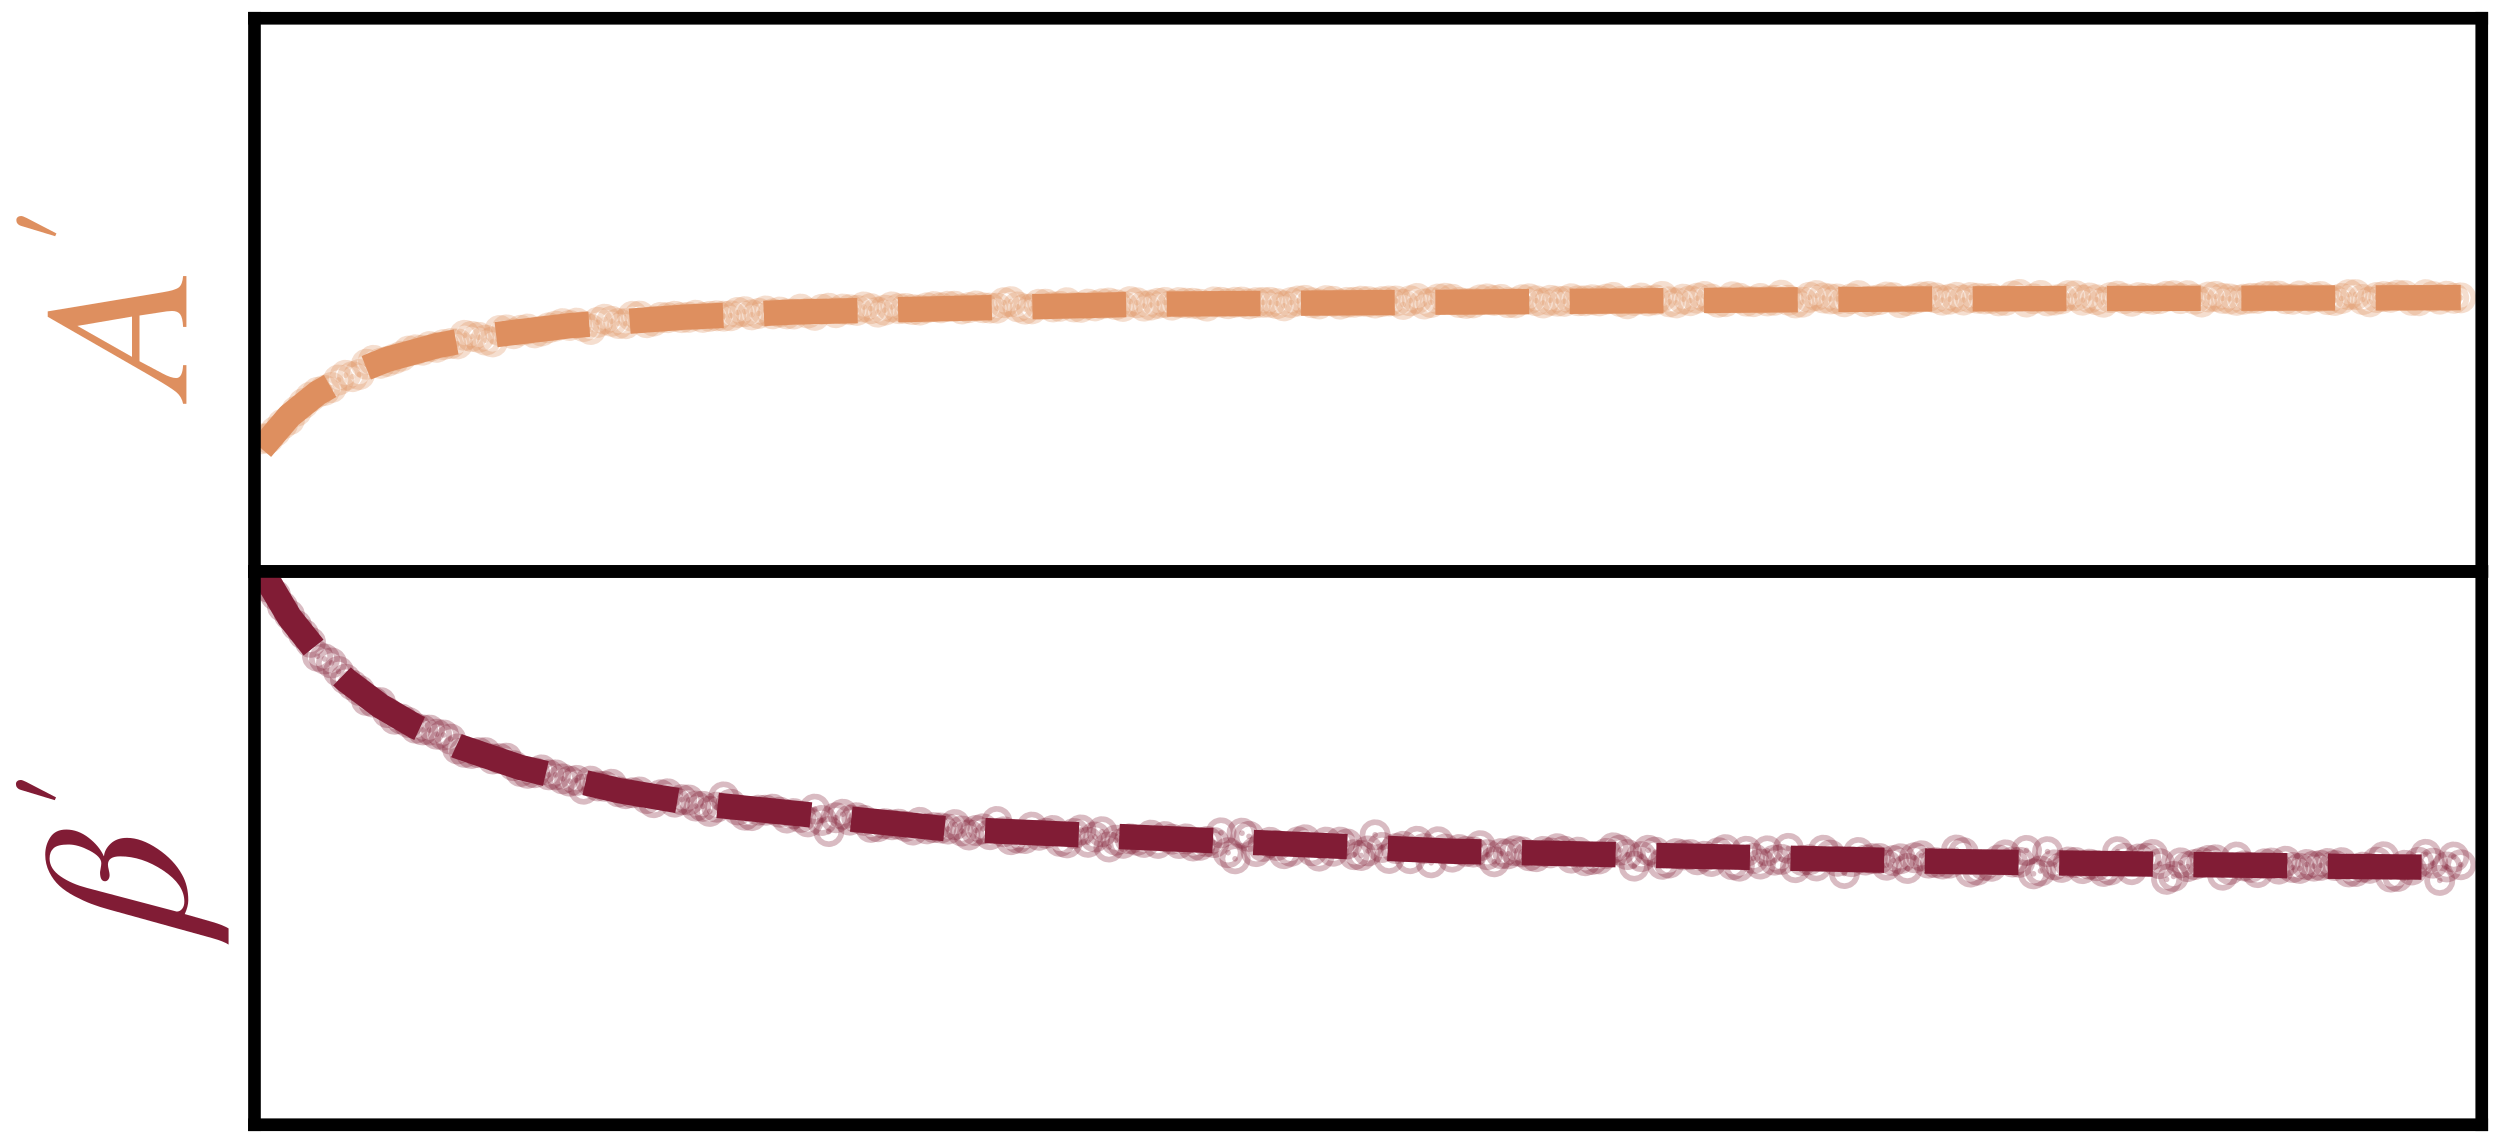 <?xml version="1.0" encoding="utf-8" standalone="no"?>
<!DOCTYPE svg PUBLIC "-//W3C//DTD SVG 1.1//EN"
  "http://www.w3.org/Graphics/SVG/1.1/DTD/svg11.dtd">
<svg xmlns:xlink="http://www.w3.org/1999/xlink" width="98.634pt" height="45.094pt" viewBox="0 0 98.634 45.094" xmlns="http://www.w3.org/2000/svg" version="1.1">
 <defs>
  <style type="text/css">*{stroke-linejoin: round; stroke-linecap: butt}</style>
 </defs>
 <g id="figure_1">
  <g id="patch_1">
   <path d="M 0 45.094 
L 98.634 45.094 
L 98.634 0 
L 0 0 
L 0 45.094 
z
" style="fill: none"/>
  </g>
  <g id="axes_1">
   <g id="patch_2">
    <path d="M 10.04 22.547 
L 97.914 22.547 
L 97.914 0.72 
L 10.04 0.72 
L 10.04 22.547 
z
" style="fill: none"/>
   </g>
   <g id="PathCollection_1">
    <defs>
     <path id="m6470de7254" d="M 0 0.112 
C 0.03 0.112 0.058 0.1 0.079 0.079 
C 0.1 0.058 0.112 0.03 0.112 0 
C 0.112 -0.03 0.1 -0.058 0.079 -0.079 
C 0.058 -0.1 0.03 -0.112 0 -0.112 
C -0.03 -0.112 -0.058 -0.1 -0.079 -0.079 
C -0.1 -0.058 -0.112 -0.03 -0.112 0 
C -0.112 0.03 -0.1 0.058 -0.079 0.079 
C -0.058 0.1 -0.03 0.112 0 0.112 
z
" style="stroke: #de8f5f; stroke-opacity: 0.3"/>
    </defs>
    <g clip-path="url(#p73b9cb3ace)">
     <use xlink:href="#m6470de7254" x="10.315" y="17.31" style="fill: #de8f5f; fill-opacity: 0.3; stroke: #de8f5f; stroke-opacity: 0.3"/>
     <use xlink:href="#m6470de7254" x="10.591" y="17.288" style="fill: #de8f5f; fill-opacity: 0.3; stroke: #de8f5f; stroke-opacity: 0.3"/>
     <use xlink:href="#m6470de7254" x="10.868" y="17.018" style="fill: #de8f5f; fill-opacity: 0.3; stroke: #de8f5f; stroke-opacity: 0.3"/>
     <use xlink:href="#m6470de7254" x="11.145" y="16.735" style="fill: #de8f5f; fill-opacity: 0.3; stroke: #de8f5f; stroke-opacity: 0.3"/>
     <use xlink:href="#m6470de7254" x="11.42" y="16.561" style="fill: #de8f5f; fill-opacity: 0.3; stroke: #de8f5f; stroke-opacity: 0.3"/>
     <use xlink:href="#m6470de7254" x="11.696" y="16.221" style="fill: #de8f5f; fill-opacity: 0.3; stroke: #de8f5f; stroke-opacity: 0.3"/>
     <use xlink:href="#m6470de7254" x="11.973" y="15.921" style="fill: #de8f5f; fill-opacity: 0.3; stroke: #de8f5f; stroke-opacity: 0.3"/>
     <use xlink:href="#m6470de7254" x="12.25" y="15.667" style="fill: #de8f5f; fill-opacity: 0.3; stroke: #de8f5f; stroke-opacity: 0.3"/>
     <use xlink:href="#m6470de7254" x="12.527" y="15.478" style="fill: #de8f5f; fill-opacity: 0.3; stroke: #de8f5f; stroke-opacity: 0.3"/>
     <use xlink:href="#m6470de7254" x="12.802" y="15.403" style="fill: #de8f5f; fill-opacity: 0.3; stroke: #de8f5f; stroke-opacity: 0.3"/>
     <use xlink:href="#m6470de7254" x="13.078" y="15.29" style="fill: #de8f5f; fill-opacity: 0.3; stroke: #de8f5f; stroke-opacity: 0.3"/>
     <use xlink:href="#m6470de7254" x="13.355" y="14.992" style="fill: #de8f5f; fill-opacity: 0.3; stroke: #de8f5f; stroke-opacity: 0.3"/>
     <use xlink:href="#m6470de7254" x="13.632" y="14.805" style="fill: #de8f5f; fill-opacity: 0.3; stroke: #de8f5f; stroke-opacity: 0.3"/>
     <use xlink:href="#m6470de7254" x="13.909" y="14.861" style="fill: #de8f5f; fill-opacity: 0.3; stroke: #de8f5f; stroke-opacity: 0.3"/>
     <use xlink:href="#m6470de7254" x="14.183" y="14.774" style="fill: #de8f5f; fill-opacity: 0.3; stroke: #de8f5f; stroke-opacity: 0.3"/>
     <use xlink:href="#m6470de7254" x="14.46" y="14.368" style="fill: #de8f5f; fill-opacity: 0.3; stroke: #de8f5f; stroke-opacity: 0.3"/>
     <use xlink:href="#m6470de7254" x="14.737" y="14.216" style="fill: #de8f5f; fill-opacity: 0.3; stroke: #de8f5f; stroke-opacity: 0.3"/>
     <use xlink:href="#m6470de7254" x="15.014" y="14.333" style="fill: #de8f5f; fill-opacity: 0.3; stroke: #de8f5f; stroke-opacity: 0.3"/>
     <use xlink:href="#m6470de7254" x="15.288" y="14.256" style="fill: #de8f5f; fill-opacity: 0.3; stroke: #de8f5f; stroke-opacity: 0.3"/>
     <use xlink:href="#m6470de7254" x="15.565" y="14.16" style="fill: #de8f5f; fill-opacity: 0.3; stroke: #de8f5f; stroke-opacity: 0.3"/>
     <use xlink:href="#m6470de7254" x="15.842" y="14.053" style="fill: #de8f5f; fill-opacity: 0.3; stroke: #de8f5f; stroke-opacity: 0.3"/>
     <use xlink:href="#m6470de7254" x="16.119" y="13.85" style="fill: #de8f5f; fill-opacity: 0.3; stroke: #de8f5f; stroke-opacity: 0.3"/>
     <use xlink:href="#m6470de7254" x="16.396" y="13.801" style="fill: #de8f5f; fill-opacity: 0.3; stroke: #de8f5f; stroke-opacity: 0.3"/>
     <use xlink:href="#m6470de7254" x="16.67" y="13.816" style="fill: #de8f5f; fill-opacity: 0.3; stroke: #de8f5f; stroke-opacity: 0.3"/>
     <use xlink:href="#m6470de7254" x="16.947" y="13.673" style="fill: #de8f5f; fill-opacity: 0.3; stroke: #de8f5f; stroke-opacity: 0.3"/>
     <use xlink:href="#m6470de7254" x="17.224" y="13.703" style="fill: #de8f5f; fill-opacity: 0.3; stroke: #de8f5f; stroke-opacity: 0.3"/>
     <use xlink:href="#m6470de7254" x="17.501" y="13.595" style="fill: #de8f5f; fill-opacity: 0.3; stroke: #de8f5f; stroke-opacity: 0.3"/>
     <use xlink:href="#m6470de7254" x="17.778" y="13.553" style="fill: #de8f5f; fill-opacity: 0.3; stroke: #de8f5f; stroke-opacity: 0.3"/>
     <use xlink:href="#m6470de7254" x="18.052" y="13.566" style="fill: #de8f5f; fill-opacity: 0.3; stroke: #de8f5f; stroke-opacity: 0.3"/>
     <use xlink:href="#m6470de7254" x="18.329" y="13.229" style="fill: #de8f5f; fill-opacity: 0.3; stroke: #de8f5f; stroke-opacity: 0.3"/>
     <use xlink:href="#m6470de7254" x="18.606" y="13.272" style="fill: #de8f5f; fill-opacity: 0.3; stroke: #de8f5f; stroke-opacity: 0.3"/>
     <use xlink:href="#m6470de7254" x="18.883" y="13.307" style="fill: #de8f5f; fill-opacity: 0.3; stroke: #de8f5f; stroke-opacity: 0.3"/>
     <use xlink:href="#m6470de7254" x="19.157" y="13.419" style="fill: #de8f5f; fill-opacity: 0.3; stroke: #de8f5f; stroke-opacity: 0.3"/>
     <use xlink:href="#m6470de7254" x="19.434" y="13.489" style="fill: #de8f5f; fill-opacity: 0.3; stroke: #de8f5f; stroke-opacity: 0.3"/>
     <use xlink:href="#m6470de7254" x="19.711" y="13.039" style="fill: #de8f5f; fill-opacity: 0.3; stroke: #de8f5f; stroke-opacity: 0.3"/>
     <use xlink:href="#m6470de7254" x="19.988" y="13.016" style="fill: #de8f5f; fill-opacity: 0.3; stroke: #de8f5f; stroke-opacity: 0.3"/>
     <use xlink:href="#m6470de7254" x="20.264" y="13.166" style="fill: #de8f5f; fill-opacity: 0.3; stroke: #de8f5f; stroke-opacity: 0.3"/>
     <use xlink:href="#m6470de7254" x="20.539" y="13.031" style="fill: #de8f5f; fill-opacity: 0.3; stroke: #de8f5f; stroke-opacity: 0.3"/>
     <use xlink:href="#m6470de7254" x="20.816" y="12.981" style="fill: #de8f5f; fill-opacity: 0.3; stroke: #de8f5f; stroke-opacity: 0.3"/>
     <use xlink:href="#m6470de7254" x="21.093" y="13.132" style="fill: #de8f5f; fill-opacity: 0.3; stroke: #de8f5f; stroke-opacity: 0.3"/>
     <use xlink:href="#m6470de7254" x="21.369" y="13.058" style="fill: #de8f5f; fill-opacity: 0.3; stroke: #de8f5f; stroke-opacity: 0.3"/>
     <use xlink:href="#m6470de7254" x="21.646" y="12.935" style="fill: #de8f5f; fill-opacity: 0.3; stroke: #de8f5f; stroke-opacity: 0.3"/>
     <use xlink:href="#m6470de7254" x="21.921" y="12.865" style="fill: #de8f5f; fill-opacity: 0.3; stroke: #de8f5f; stroke-opacity: 0.3"/>
     <use xlink:href="#m6470de7254" x="22.198" y="12.767" style="fill: #de8f5f; fill-opacity: 0.3; stroke: #de8f5f; stroke-opacity: 0.3"/>
     <use xlink:href="#m6470de7254" x="22.474" y="12.841" style="fill: #de8f5f; fill-opacity: 0.3; stroke: #de8f5f; stroke-opacity: 0.3"/>
     <use xlink:href="#m6470de7254" x="22.751" y="12.747" style="fill: #de8f5f; fill-opacity: 0.3; stroke: #de8f5f; stroke-opacity: 0.3"/>
     <use xlink:href="#m6470de7254" x="23.026" y="12.88" style="fill: #de8f5f; fill-opacity: 0.3; stroke: #de8f5f; stroke-opacity: 0.3"/>
     <use xlink:href="#m6470de7254" x="23.303" y="12.999" style="fill: #de8f5f; fill-opacity: 0.3; stroke: #de8f5f; stroke-opacity: 0.3"/>
     <use xlink:href="#m6470de7254" x="23.58" y="12.716" style="fill: #de8f5f; fill-opacity: 0.3; stroke: #de8f5f; stroke-opacity: 0.3"/>
     <use xlink:href="#m6470de7254" x="23.856" y="12.593" style="fill: #de8f5f; fill-opacity: 0.3; stroke: #de8f5f; stroke-opacity: 0.3"/>
     <use xlink:href="#m6470de7254" x="24.133" y="12.675" style="fill: #de8f5f; fill-opacity: 0.3; stroke: #de8f5f; stroke-opacity: 0.3"/>
     <use xlink:href="#m6470de7254" x="24.408" y="12.763" style="fill: #de8f5f; fill-opacity: 0.3; stroke: #de8f5f; stroke-opacity: 0.3"/>
     <use xlink:href="#m6470de7254" x="24.685" y="12.77" style="fill: #de8f5f; fill-opacity: 0.3; stroke: #de8f5f; stroke-opacity: 0.3"/>
     <use xlink:href="#m6470de7254" x="24.961" y="12.478" style="fill: #de8f5f; fill-opacity: 0.3; stroke: #de8f5f; stroke-opacity: 0.3"/>
     <use xlink:href="#m6470de7254" x="25.238" y="12.471" style="fill: #de8f5f; fill-opacity: 0.3; stroke: #de8f5f; stroke-opacity: 0.3"/>
     <use xlink:href="#m6470de7254" x="25.515" y="12.732" style="fill: #de8f5f; fill-opacity: 0.3; stroke: #de8f5f; stroke-opacity: 0.3"/>
     <use xlink:href="#m6470de7254" x="25.79" y="12.665" style="fill: #de8f5f; fill-opacity: 0.3; stroke: #de8f5f; stroke-opacity: 0.3"/>
     <use xlink:href="#m6470de7254" x="26.066" y="12.522" style="fill: #de8f5f; fill-opacity: 0.3; stroke: #de8f5f; stroke-opacity: 0.3"/>
     <use xlink:href="#m6470de7254" x="26.343" y="12.533" style="fill: #de8f5f; fill-opacity: 0.3; stroke: #de8f5f; stroke-opacity: 0.3"/>
     <use xlink:href="#m6470de7254" x="26.62" y="12.477" style="fill: #de8f5f; fill-opacity: 0.3; stroke: #de8f5f; stroke-opacity: 0.3"/>
     <use xlink:href="#m6470de7254" x="26.895" y="12.531" style="fill: #de8f5f; fill-opacity: 0.3; stroke: #de8f5f; stroke-opacity: 0.3"/>
     <use xlink:href="#m6470de7254" x="27.171" y="12.52" style="fill: #de8f5f; fill-opacity: 0.3; stroke: #de8f5f; stroke-opacity: 0.3"/>
     <use xlink:href="#m6470de7254" x="27.448" y="12.436" style="fill: #de8f5f; fill-opacity: 0.3; stroke: #de8f5f; stroke-opacity: 0.3"/>
     <use xlink:href="#m6470de7254" x="27.725" y="12.521" style="fill: #de8f5f; fill-opacity: 0.3; stroke: #de8f5f; stroke-opacity: 0.3"/>
     <use xlink:href="#m6470de7254" x="28.002" y="12.482" style="fill: #de8f5f; fill-opacity: 0.3; stroke: #de8f5f; stroke-opacity: 0.3"/>
     <use xlink:href="#m6470de7254" x="28.277" y="12.458" style="fill: #de8f5f; fill-opacity: 0.3; stroke: #de8f5f; stroke-opacity: 0.3"/>
     <use xlink:href="#m6470de7254" x="28.553" y="12.473" style="fill: #de8f5f; fill-opacity: 0.3; stroke: #de8f5f; stroke-opacity: 0.3"/>
     <use xlink:href="#m6470de7254" x="28.83" y="12.457" style="fill: #de8f5f; fill-opacity: 0.3; stroke: #de8f5f; stroke-opacity: 0.3"/>
     <use xlink:href="#m6470de7254" x="29.107" y="12.325" style="fill: #de8f5f; fill-opacity: 0.3; stroke: #de8f5f; stroke-opacity: 0.3"/>
     <use xlink:href="#m6470de7254" x="29.384" y="12.296" style="fill: #de8f5f; fill-opacity: 0.3; stroke: #de8f5f; stroke-opacity: 0.3"/>
     <use xlink:href="#m6470de7254" x="29.658" y="12.421" style="fill: #de8f5f; fill-opacity: 0.3; stroke: #de8f5f; stroke-opacity: 0.3"/>
     <use xlink:href="#m6470de7254" x="29.935" y="12.365" style="fill: #de8f5f; fill-opacity: 0.3; stroke: #de8f5f; stroke-opacity: 0.3"/>
     <use xlink:href="#m6470de7254" x="30.212" y="12.268" style="fill: #de8f5f; fill-opacity: 0.3; stroke: #de8f5f; stroke-opacity: 0.3"/>
     <use xlink:href="#m6470de7254" x="30.489" y="12.382" style="fill: #de8f5f; fill-opacity: 0.3; stroke: #de8f5f; stroke-opacity: 0.3"/>
     <use xlink:href="#m6470de7254" x="30.763" y="12.311" style="fill: #de8f5f; fill-opacity: 0.3; stroke: #de8f5f; stroke-opacity: 0.3"/>
     <use xlink:href="#m6470de7254" x="31.04" y="12.381" style="fill: #de8f5f; fill-opacity: 0.3; stroke: #de8f5f; stroke-opacity: 0.3"/>
     <use xlink:href="#m6470de7254" x="31.317" y="12.388" style="fill: #de8f5f; fill-opacity: 0.3; stroke: #de8f5f; stroke-opacity: 0.3"/>
     <use xlink:href="#m6470de7254" x="31.594" y="12.194" style="fill: #de8f5f; fill-opacity: 0.3; stroke: #de8f5f; stroke-opacity: 0.3"/>
     <use xlink:href="#m6470de7254" x="31.871" y="12.35" style="fill: #de8f5f; fill-opacity: 0.3; stroke: #de8f5f; stroke-opacity: 0.3"/>
     <use xlink:href="#m6470de7254" x="32.145" y="12.441" style="fill: #de8f5f; fill-opacity: 0.3; stroke: #de8f5f; stroke-opacity: 0.3"/>
     <use xlink:href="#m6470de7254" x="32.422" y="12.203" style="fill: #de8f5f; fill-opacity: 0.3; stroke: #de8f5f; stroke-opacity: 0.3"/>
     <use xlink:href="#m6470de7254" x="32.699" y="12.159" style="fill: #de8f5f; fill-opacity: 0.3; stroke: #de8f5f; stroke-opacity: 0.3"/>
     <use xlink:href="#m6470de7254" x="32.976" y="12.337" style="fill: #de8f5f; fill-opacity: 0.3; stroke: #de8f5f; stroke-opacity: 0.3"/>
     <use xlink:href="#m6470de7254" x="33.253" y="12.192" style="fill: #de8f5f; fill-opacity: 0.3; stroke: #de8f5f; stroke-opacity: 0.3"/>
     <use xlink:href="#m6470de7254" x="33.527" y="12.219" style="fill: #de8f5f; fill-opacity: 0.3; stroke: #de8f5f; stroke-opacity: 0.3"/>
     <use xlink:href="#m6470de7254" x="33.804" y="12.245" style="fill: #de8f5f; fill-opacity: 0.3; stroke: #de8f5f; stroke-opacity: 0.3"/>
     <use xlink:href="#m6470de7254" x="34.081" y="12.11" style="fill: #de8f5f; fill-opacity: 0.3; stroke: #de8f5f; stroke-opacity: 0.3"/>
     <use xlink:href="#m6470de7254" x="34.358" y="12.176" style="fill: #de8f5f; fill-opacity: 0.3; stroke: #de8f5f; stroke-opacity: 0.3"/>
     <use xlink:href="#m6470de7254" x="34.632" y="12.314" style="fill: #de8f5f; fill-opacity: 0.3; stroke: #de8f5f; stroke-opacity: 0.3"/>
     <use xlink:href="#m6470de7254" x="34.909" y="12.235" style="fill: #de8f5f; fill-opacity: 0.3; stroke: #de8f5f; stroke-opacity: 0.3"/>
     <use xlink:href="#m6470de7254" x="35.186" y="12.108" style="fill: #de8f5f; fill-opacity: 0.3; stroke: #de8f5f; stroke-opacity: 0.3"/>
     <use xlink:href="#m6470de7254" x="35.463" y="12.177" style="fill: #de8f5f; fill-opacity: 0.3; stroke: #de8f5f; stroke-opacity: 0.3"/>
     <use xlink:href="#m6470de7254" x="35.739" y="12.17" style="fill: #de8f5f; fill-opacity: 0.3; stroke: #de8f5f; stroke-opacity: 0.3"/>
     <use xlink:href="#m6470de7254" x="36.014" y="12.214" style="fill: #de8f5f; fill-opacity: 0.3; stroke: #de8f5f; stroke-opacity: 0.3"/>
     <use xlink:href="#m6470de7254" x="36.291" y="12.233" style="fill: #de8f5f; fill-opacity: 0.3; stroke: #de8f5f; stroke-opacity: 0.3"/>
     <use xlink:href="#m6470de7254" x="36.568" y="12.145" style="fill: #de8f5f; fill-opacity: 0.3; stroke: #de8f5f; stroke-opacity: 0.3"/>
     <use xlink:href="#m6470de7254" x="36.844" y="12.095" style="fill: #de8f5f; fill-opacity: 0.3; stroke: #de8f5f; stroke-opacity: 0.3"/>
     <use xlink:href="#m6470de7254" x="37.121" y="12.144" style="fill: #de8f5f; fill-opacity: 0.3; stroke: #de8f5f; stroke-opacity: 0.3"/>
     <use xlink:href="#m6470de7254" x="37.396" y="12.083" style="fill: #de8f5f; fill-opacity: 0.3; stroke: #de8f5f; stroke-opacity: 0.3"/>
     <use xlink:href="#m6470de7254" x="37.673" y="12.081" style="fill: #de8f5f; fill-opacity: 0.3; stroke: #de8f5f; stroke-opacity: 0.3"/>
     <use xlink:href="#m6470de7254" x="37.949" y="12.189" style="fill: #de8f5f; fill-opacity: 0.3; stroke: #de8f5f; stroke-opacity: 0.3"/>
     <use xlink:href="#m6470de7254" x="38.226" y="12.137" style="fill: #de8f5f; fill-opacity: 0.3; stroke: #de8f5f; stroke-opacity: 0.3"/>
     <use xlink:href="#m6470de7254" x="38.501" y="12.071" style="fill: #de8f5f; fill-opacity: 0.3; stroke: #de8f5f; stroke-opacity: 0.3"/>
     <use xlink:href="#m6470de7254" x="38.778" y="12.141" style="fill: #de8f5f; fill-opacity: 0.3; stroke: #de8f5f; stroke-opacity: 0.3"/>
     <use xlink:href="#m6470de7254" x="39.055" y="12.153" style="fill: #de8f5f; fill-opacity: 0.3; stroke: #de8f5f; stroke-opacity: 0.3"/>
     <use xlink:href="#m6470de7254" x="39.331" y="12.157" style="fill: #de8f5f; fill-opacity: 0.3; stroke: #de8f5f; stroke-opacity: 0.3"/>
     <use xlink:href="#m6470de7254" x="39.608" y="11.941" style="fill: #de8f5f; fill-opacity: 0.3; stroke: #de8f5f; stroke-opacity: 0.3"/>
     <use xlink:href="#m6470de7254" x="39.883" y="11.9" style="fill: #de8f5f; fill-opacity: 0.3; stroke: #de8f5f; stroke-opacity: 0.3"/>
     <use xlink:href="#m6470de7254" x="40.16" y="12.108" style="fill: #de8f5f; fill-opacity: 0.3; stroke: #de8f5f; stroke-opacity: 0.3"/>
     <use xlink:href="#m6470de7254" x="40.436" y="12.194" style="fill: #de8f5f; fill-opacity: 0.3; stroke: #de8f5f; stroke-opacity: 0.3"/>
     <use xlink:href="#m6470de7254" x="40.713" y="12.184" style="fill: #de8f5f; fill-opacity: 0.3; stroke: #de8f5f; stroke-opacity: 0.3"/>
     <use xlink:href="#m6470de7254" x="40.99" y="12.004" style="fill: #de8f5f; fill-opacity: 0.3; stroke: #de8f5f; stroke-opacity: 0.3"/>
     <use xlink:href="#m6470de7254" x="41.265" y="12" style="fill: #de8f5f; fill-opacity: 0.3; stroke: #de8f5f; stroke-opacity: 0.3"/>
     <use xlink:href="#m6470de7254" x="41.541" y="12.109" style="fill: #de8f5f; fill-opacity: 0.3; stroke: #de8f5f; stroke-opacity: 0.3"/>
     <use xlink:href="#m6470de7254" x="41.818" y="12.085" style="fill: #de8f5f; fill-opacity: 0.3; stroke: #de8f5f; stroke-opacity: 0.3"/>
     <use xlink:href="#m6470de7254" x="42.095" y="11.942" style="fill: #de8f5f; fill-opacity: 0.3; stroke: #de8f5f; stroke-opacity: 0.3"/>
     <use xlink:href="#m6470de7254" x="42.37" y="12.11" style="fill: #de8f5f; fill-opacity: 0.3; stroke: #de8f5f; stroke-opacity: 0.3"/>
     <use xlink:href="#m6470de7254" x="42.646" y="12.125" style="fill: #de8f5f; fill-opacity: 0.3; stroke: #de8f5f; stroke-opacity: 0.3"/>
     <use xlink:href="#m6470de7254" x="42.923" y="11.997" style="fill: #de8f5f; fill-opacity: 0.3; stroke: #de8f5f; stroke-opacity: 0.3"/>
     <use xlink:href="#m6470de7254" x="43.2" y="12.069" style="fill: #de8f5f; fill-opacity: 0.3; stroke: #de8f5f; stroke-opacity: 0.3"/>
     <use xlink:href="#m6470de7254" x="43.477" y="11.984" style="fill: #de8f5f; fill-opacity: 0.3; stroke: #de8f5f; stroke-opacity: 0.3"/>
     <use xlink:href="#m6470de7254" x="43.752" y="11.955" style="fill: #de8f5f; fill-opacity: 0.3; stroke: #de8f5f; stroke-opacity: 0.3"/>
     <use xlink:href="#m6470de7254" x="44.028" y="12.018" style="fill: #de8f5f; fill-opacity: 0.3; stroke: #de8f5f; stroke-opacity: 0.3"/>
     <use xlink:href="#m6470de7254" x="44.305" y="12.089" style="fill: #de8f5f; fill-opacity: 0.3; stroke: #de8f5f; stroke-opacity: 0.3"/>
     <use xlink:href="#m6470de7254" x="44.582" y="11.899" style="fill: #de8f5f; fill-opacity: 0.3; stroke: #de8f5f; stroke-opacity: 0.3"/>
     <use xlink:href="#m6470de7254" x="44.859" y="11.944" style="fill: #de8f5f; fill-opacity: 0.3; stroke: #de8f5f; stroke-opacity: 0.3"/>
     <use xlink:href="#m6470de7254" x="45.133" y="12.076" style="fill: #de8f5f; fill-opacity: 0.3; stroke: #de8f5f; stroke-opacity: 0.3"/>
     <use xlink:href="#m6470de7254" x="45.41" y="12.035" style="fill: #de8f5f; fill-opacity: 0.3; stroke: #de8f5f; stroke-opacity: 0.3"/>
     <use xlink:href="#m6470de7254" x="45.687" y="11.964" style="fill: #de8f5f; fill-opacity: 0.3; stroke: #de8f5f; stroke-opacity: 0.3"/>
     <use xlink:href="#m6470de7254" x="45.964" y="11.93" style="fill: #de8f5f; fill-opacity: 0.3; stroke: #de8f5f; stroke-opacity: 0.3"/>
     <use xlink:href="#m6470de7254" x="46.238" y="12.038" style="fill: #de8f5f; fill-opacity: 0.3; stroke: #de8f5f; stroke-opacity: 0.3"/>
     <use xlink:href="#m6470de7254" x="46.515" y="11.936" style="fill: #de8f5f; fill-opacity: 0.3; stroke: #de8f5f; stroke-opacity: 0.3"/>
     <use xlink:href="#m6470de7254" x="46.792" y="11.959" style="fill: #de8f5f; fill-opacity: 0.3; stroke: #de8f5f; stroke-opacity: 0.3"/>
     <use xlink:href="#m6470de7254" x="47.069" y="11.962" style="fill: #de8f5f; fill-opacity: 0.3; stroke: #de8f5f; stroke-opacity: 0.3"/>
     <use xlink:href="#m6470de7254" x="47.346" y="12.003" style="fill: #de8f5f; fill-opacity: 0.3; stroke: #de8f5f; stroke-opacity: 0.3"/>
     <use xlink:href="#m6470de7254" x="47.62" y="12.076" style="fill: #de8f5f; fill-opacity: 0.3; stroke: #de8f5f; stroke-opacity: 0.3"/>
     <use xlink:href="#m6470de7254" x="47.897" y="11.91" style="fill: #de8f5f; fill-opacity: 0.3; stroke: #de8f5f; stroke-opacity: 0.3"/>
     <use xlink:href="#m6470de7254" x="48.174" y="11.925" style="fill: #de8f5f; fill-opacity: 0.3; stroke: #de8f5f; stroke-opacity: 0.3"/>
     <use xlink:href="#m6470de7254" x="48.451" y="11.981" style="fill: #de8f5f; fill-opacity: 0.3; stroke: #de8f5f; stroke-opacity: 0.3"/>
     <use xlink:href="#m6470de7254" x="48.728" y="11.923" style="fill: #de8f5f; fill-opacity: 0.3; stroke: #de8f5f; stroke-opacity: 0.3"/>
     <use xlink:href="#m6470de7254" x="49.002" y="11.915" style="fill: #de8f5f; fill-opacity: 0.3; stroke: #de8f5f; stroke-opacity: 0.3"/>
     <use xlink:href="#m6470de7254" x="49.279" y="11.988" style="fill: #de8f5f; fill-opacity: 0.3; stroke: #de8f5f; stroke-opacity: 0.3"/>
     <use xlink:href="#m6470de7254" x="49.556" y="11.939" style="fill: #de8f5f; fill-opacity: 0.3; stroke: #de8f5f; stroke-opacity: 0.3"/>
     <use xlink:href="#m6470de7254" x="49.833" y="11.93" style="fill: #de8f5f; fill-opacity: 0.3; stroke: #de8f5f; stroke-opacity: 0.3"/>
     <use xlink:href="#m6470de7254" x="50.107" y="11.928" style="fill: #de8f5f; fill-opacity: 0.3; stroke: #de8f5f; stroke-opacity: 0.3"/>
     <use xlink:href="#m6470de7254" x="50.384" y="11.978" style="fill: #de8f5f; fill-opacity: 0.3; stroke: #de8f5f; stroke-opacity: 0.3"/>
     <use xlink:href="#m6470de7254" x="50.661" y="12.067" style="fill: #de8f5f; fill-opacity: 0.3; stroke: #de8f5f; stroke-opacity: 0.3"/>
     <use xlink:href="#m6470de7254" x="50.938" y="11.937" style="fill: #de8f5f; fill-opacity: 0.3; stroke: #de8f5f; stroke-opacity: 0.3"/>
     <use xlink:href="#m6470de7254" x="51.214" y="11.873" style="fill: #de8f5f; fill-opacity: 0.3; stroke: #de8f5f; stroke-opacity: 0.3"/>
     <use xlink:href="#m6470de7254" x="51.489" y="11.848" style="fill: #de8f5f; fill-opacity: 0.3; stroke: #de8f5f; stroke-opacity: 0.3"/>
     <use xlink:href="#m6470de7254" x="51.766" y="11.944" style="fill: #de8f5f; fill-opacity: 0.3; stroke: #de8f5f; stroke-opacity: 0.3"/>
     <use xlink:href="#m6470de7254" x="52.043" y="11.991" style="fill: #de8f5f; fill-opacity: 0.3; stroke: #de8f5f; stroke-opacity: 0.3"/>
     <use xlink:href="#m6470de7254" x="52.319" y="11.859" style="fill: #de8f5f; fill-opacity: 0.3; stroke: #de8f5f; stroke-opacity: 0.3"/>
     <use xlink:href="#m6470de7254" x="52.596" y="11.885" style="fill: #de8f5f; fill-opacity: 0.3; stroke: #de8f5f; stroke-opacity: 0.3"/>
     <use xlink:href="#m6470de7254" x="52.871" y="11.999" style="fill: #de8f5f; fill-opacity: 0.3; stroke: #de8f5f; stroke-opacity: 0.3"/>
     <use xlink:href="#m6470de7254" x="53.148" y="11.928" style="fill: #de8f5f; fill-opacity: 0.3; stroke: #de8f5f; stroke-opacity: 0.3"/>
     <use xlink:href="#m6470de7254" x="53.424" y="11.925" style="fill: #de8f5f; fill-opacity: 0.3; stroke: #de8f5f; stroke-opacity: 0.3"/>
     <use xlink:href="#m6470de7254" x="53.701" y="11.88" style="fill: #de8f5f; fill-opacity: 0.3; stroke: #de8f5f; stroke-opacity: 0.3"/>
     <use xlink:href="#m6470de7254" x="53.978" y="11.9" style="fill: #de8f5f; fill-opacity: 0.3; stroke: #de8f5f; stroke-opacity: 0.3"/>
     <use xlink:href="#m6470de7254" x="54.253" y="11.955" style="fill: #de8f5f; fill-opacity: 0.3; stroke: #de8f5f; stroke-opacity: 0.3"/>
     <use xlink:href="#m6470de7254" x="54.53" y="11.899" style="fill: #de8f5f; fill-opacity: 0.3; stroke: #de8f5f; stroke-opacity: 0.3"/>
     <use xlink:href="#m6470de7254" x="54.806" y="11.874" style="fill: #de8f5f; fill-opacity: 0.3; stroke: #de8f5f; stroke-opacity: 0.3"/>
     <use xlink:href="#m6470de7254" x="55.083" y="11.874" style="fill: #de8f5f; fill-opacity: 0.3; stroke: #de8f5f; stroke-opacity: 0.3"/>
     <use xlink:href="#m6470de7254" x="55.358" y="12.011" style="fill: #de8f5f; fill-opacity: 0.3; stroke: #de8f5f; stroke-opacity: 0.3"/>
     <use xlink:href="#m6470de7254" x="55.635" y="11.866" style="fill: #de8f5f; fill-opacity: 0.3; stroke: #de8f5f; stroke-opacity: 0.3"/>
     <use xlink:href="#m6470de7254" x="55.911" y="11.773" style="fill: #de8f5f; fill-opacity: 0.3; stroke: #de8f5f; stroke-opacity: 0.3"/>
     <use xlink:href="#m6470de7254" x="56.188" y="11.993" style="fill: #de8f5f; fill-opacity: 0.3; stroke: #de8f5f; stroke-opacity: 0.3"/>
     <use xlink:href="#m6470de7254" x="56.465" y="11.933" style="fill: #de8f5f; fill-opacity: 0.3; stroke: #de8f5f; stroke-opacity: 0.3"/>
     <use xlink:href="#m6470de7254" x="56.74" y="11.796" style="fill: #de8f5f; fill-opacity: 0.3; stroke: #de8f5f; stroke-opacity: 0.3"/>
     <use xlink:href="#m6470de7254" x="57.016" y="11.766" style="fill: #de8f5f; fill-opacity: 0.3; stroke: #de8f5f; stroke-opacity: 0.3"/>
     <use xlink:href="#m6470de7254" x="57.293" y="11.804" style="fill: #de8f5f; fill-opacity: 0.3; stroke: #de8f5f; stroke-opacity: 0.3"/>
     <use xlink:href="#m6470de7254" x="57.57" y="11.935" style="fill: #de8f5f; fill-opacity: 0.3; stroke: #de8f5f; stroke-opacity: 0.3"/>
     <use xlink:href="#m6470de7254" x="57.847" y="11.97" style="fill: #de8f5f; fill-opacity: 0.3; stroke: #de8f5f; stroke-opacity: 0.3"/>
     <use xlink:href="#m6470de7254" x="58.121" y="11.949" style="fill: #de8f5f; fill-opacity: 0.3; stroke: #de8f5f; stroke-opacity: 0.3"/>
     <use xlink:href="#m6470de7254" x="58.398" y="11.83" style="fill: #de8f5f; fill-opacity: 0.3; stroke: #de8f5f; stroke-opacity: 0.3"/>
     <use xlink:href="#m6470de7254" x="58.675" y="11.792" style="fill: #de8f5f; fill-opacity: 0.3; stroke: #de8f5f; stroke-opacity: 0.3"/>
     <use xlink:href="#m6470de7254" x="58.952" y="11.85" style="fill: #de8f5f; fill-opacity: 0.3; stroke: #de8f5f; stroke-opacity: 0.3"/>
     <use xlink:href="#m6470de7254" x="59.227" y="11.811" style="fill: #de8f5f; fill-opacity: 0.3; stroke: #de8f5f; stroke-opacity: 0.3"/>
     <use xlink:href="#m6470de7254" x="59.503" y="11.941" style="fill: #de8f5f; fill-opacity: 0.3; stroke: #de8f5f; stroke-opacity: 0.3"/>
     <use xlink:href="#m6470de7254" x="59.78" y="11.948" style="fill: #de8f5f; fill-opacity: 0.3; stroke: #de8f5f; stroke-opacity: 0.3"/>
     <use xlink:href="#m6470de7254" x="60.057" y="11.825" style="fill: #de8f5f; fill-opacity: 0.3; stroke: #de8f5f; stroke-opacity: 0.3"/>
     <use xlink:href="#m6470de7254" x="60.334" y="11.789" style="fill: #de8f5f; fill-opacity: 0.3; stroke: #de8f5f; stroke-opacity: 0.3"/>
     <use xlink:href="#m6470de7254" x="60.608" y="11.865" style="fill: #de8f5f; fill-opacity: 0.3; stroke: #de8f5f; stroke-opacity: 0.3"/>
     <use xlink:href="#m6470de7254" x="60.885" y="11.954" style="fill: #de8f5f; fill-opacity: 0.3; stroke: #de8f5f; stroke-opacity: 0.3"/>
     <use xlink:href="#m6470de7254" x="61.162" y="11.846" style="fill: #de8f5f; fill-opacity: 0.3; stroke: #de8f5f; stroke-opacity: 0.3"/>
     <use xlink:href="#m6470de7254" x="61.439" y="11.882" style="fill: #de8f5f; fill-opacity: 0.3; stroke: #de8f5f; stroke-opacity: 0.3"/>
     <use xlink:href="#m6470de7254" x="61.716" y="11.887" style="fill: #de8f5f; fill-opacity: 0.3; stroke: #de8f5f; stroke-opacity: 0.3"/>
     <use xlink:href="#m6470de7254" x="61.99" y="11.786" style="fill: #de8f5f; fill-opacity: 0.3; stroke: #de8f5f; stroke-opacity: 0.3"/>
     <use xlink:href="#m6470de7254" x="62.267" y="11.864" style="fill: #de8f5f; fill-opacity: 0.3; stroke: #de8f5f; stroke-opacity: 0.3"/>
     <use xlink:href="#m6470de7254" x="62.544" y="11.866" style="fill: #de8f5f; fill-opacity: 0.3; stroke: #de8f5f; stroke-opacity: 0.3"/>
     <use xlink:href="#m6470de7254" x="62.821" y="11.825" style="fill: #de8f5f; fill-opacity: 0.3; stroke: #de8f5f; stroke-opacity: 0.3"/>
     <use xlink:href="#m6470de7254" x="63.095" y="11.87" style="fill: #de8f5f; fill-opacity: 0.3; stroke: #de8f5f; stroke-opacity: 0.3"/>
     <use xlink:href="#m6470de7254" x="63.372" y="11.801" style="fill: #de8f5f; fill-opacity: 0.3; stroke: #de8f5f; stroke-opacity: 0.3"/>
     <use xlink:href="#m6470de7254" x="63.649" y="11.732" style="fill: #de8f5f; fill-opacity: 0.3; stroke: #de8f5f; stroke-opacity: 0.3"/>
     <use xlink:href="#m6470de7254" x="63.926" y="11.895" style="fill: #de8f5f; fill-opacity: 0.3; stroke: #de8f5f; stroke-opacity: 0.3"/>
     <use xlink:href="#m6470de7254" x="64.203" y="11.986" style="fill: #de8f5f; fill-opacity: 0.3; stroke: #de8f5f; stroke-opacity: 0.3"/>
     <use xlink:href="#m6470de7254" x="64.477" y="11.855" style="fill: #de8f5f; fill-opacity: 0.3; stroke: #de8f5f; stroke-opacity: 0.3"/>
     <use xlink:href="#m6470de7254" x="64.754" y="11.758" style="fill: #de8f5f; fill-opacity: 0.3; stroke: #de8f5f; stroke-opacity: 0.3"/>
     <use xlink:href="#m6470de7254" x="65.031" y="11.872" style="fill: #de8f5f; fill-opacity: 0.3; stroke: #de8f5f; stroke-opacity: 0.3"/>
     <use xlink:href="#m6470de7254" x="65.308" y="11.832" style="fill: #de8f5f; fill-opacity: 0.3; stroke: #de8f5f; stroke-opacity: 0.3"/>
     <use xlink:href="#m6470de7254" x="65.584" y="11.694" style="fill: #de8f5f; fill-opacity: 0.3; stroke: #de8f5f; stroke-opacity: 0.3"/>
     <use xlink:href="#m6470de7254" x="65.859" y="11.907" style="fill: #de8f5f; fill-opacity: 0.3; stroke: #de8f5f; stroke-opacity: 0.3"/>
     <use xlink:href="#m6470de7254" x="66.136" y="11.951" style="fill: #de8f5f; fill-opacity: 0.3; stroke: #de8f5f; stroke-opacity: 0.3"/>
     <use xlink:href="#m6470de7254" x="66.413" y="11.801" style="fill: #de8f5f; fill-opacity: 0.3; stroke: #de8f5f; stroke-opacity: 0.3"/>
     <use xlink:href="#m6470de7254" x="66.689" y="11.863" style="fill: #de8f5f; fill-opacity: 0.3; stroke: #de8f5f; stroke-opacity: 0.3"/>
     <use xlink:href="#m6470de7254" x="66.964" y="11.764" style="fill: #de8f5f; fill-opacity: 0.3; stroke: #de8f5f; stroke-opacity: 0.3"/>
     <use xlink:href="#m6470de7254" x="67.241" y="11.696" style="fill: #de8f5f; fill-opacity: 0.3; stroke: #de8f5f; stroke-opacity: 0.3"/>
     <use xlink:href="#m6470de7254" x="67.518" y="11.796" style="fill: #de8f5f; fill-opacity: 0.3; stroke: #de8f5f; stroke-opacity: 0.3"/>
     <use xlink:href="#m6470de7254" x="67.794" y="11.924" style="fill: #de8f5f; fill-opacity: 0.3; stroke: #de8f5f; stroke-opacity: 0.3"/>
     <use xlink:href="#m6470de7254" x="68.071" y="11.902" style="fill: #de8f5f; fill-opacity: 0.3; stroke: #de8f5f; stroke-opacity: 0.3"/>
     <use xlink:href="#m6470de7254" x="68.346" y="11.708" style="fill: #de8f5f; fill-opacity: 0.3; stroke: #de8f5f; stroke-opacity: 0.3"/>
     <use xlink:href="#m6470de7254" x="68.623" y="11.763" style="fill: #de8f5f; fill-opacity: 0.3; stroke: #de8f5f; stroke-opacity: 0.3"/>
     <use xlink:href="#m6470de7254" x="68.899" y="11.88" style="fill: #de8f5f; fill-opacity: 0.3; stroke: #de8f5f; stroke-opacity: 0.3"/>
     <use xlink:href="#m6470de7254" x="69.176" y="11.902" style="fill: #de8f5f; fill-opacity: 0.3; stroke: #de8f5f; stroke-opacity: 0.3"/>
     <use xlink:href="#m6470de7254" x="69.453" y="11.774" style="fill: #de8f5f; fill-opacity: 0.3; stroke: #de8f5f; stroke-opacity: 0.3"/>
     <use xlink:href="#m6470de7254" x="69.728" y="11.873" style="fill: #de8f5f; fill-opacity: 0.3; stroke: #de8f5f; stroke-opacity: 0.3"/>
     <use xlink:href="#m6470de7254" x="70.005" y="11.847" style="fill: #de8f5f; fill-opacity: 0.3; stroke: #de8f5f; stroke-opacity: 0.3"/>
     <use xlink:href="#m6470de7254" x="70.281" y="11.645" style="fill: #de8f5f; fill-opacity: 0.3; stroke: #de8f5f; stroke-opacity: 0.3"/>
     <use xlink:href="#m6470de7254" x="70.558" y="11.843" style="fill: #de8f5f; fill-opacity: 0.3; stroke: #de8f5f; stroke-opacity: 0.3"/>
     <use xlink:href="#m6470de7254" x="70.833" y="11.952" style="fill: #de8f5f; fill-opacity: 0.3; stroke: #de8f5f; stroke-opacity: 0.3"/>
     <use xlink:href="#m6470de7254" x="71.11" y="11.922" style="fill: #de8f5f; fill-opacity: 0.3; stroke: #de8f5f; stroke-opacity: 0.3"/>
     <use xlink:href="#m6470de7254" x="71.386" y="11.73" style="fill: #de8f5f; fill-opacity: 0.3; stroke: #de8f5f; stroke-opacity: 0.3"/>
     <use xlink:href="#m6470de7254" x="71.663" y="11.66" style="fill: #de8f5f; fill-opacity: 0.3; stroke: #de8f5f; stroke-opacity: 0.3"/>
     <use xlink:href="#m6470de7254" x="71.94" y="11.756" style="fill: #de8f5f; fill-opacity: 0.3; stroke: #de8f5f; stroke-opacity: 0.3"/>
     <use xlink:href="#m6470de7254" x="72.215" y="11.794" style="fill: #de8f5f; fill-opacity: 0.3; stroke: #de8f5f; stroke-opacity: 0.3"/>
     <use xlink:href="#m6470de7254" x="72.491" y="11.794" style="fill: #de8f5f; fill-opacity: 0.3; stroke: #de8f5f; stroke-opacity: 0.3"/>
     <use xlink:href="#m6470de7254" x="72.768" y="11.907" style="fill: #de8f5f; fill-opacity: 0.3; stroke: #de8f5f; stroke-opacity: 0.3"/>
     <use xlink:href="#m6470de7254" x="73.045" y="11.786" style="fill: #de8f5f; fill-opacity: 0.3; stroke: #de8f5f; stroke-opacity: 0.3"/>
     <use xlink:href="#m6470de7254" x="73.322" y="11.662" style="fill: #de8f5f; fill-opacity: 0.3; stroke: #de8f5f; stroke-opacity: 0.3"/>
     <use xlink:href="#m6470de7254" x="73.596" y="11.905" style="fill: #de8f5f; fill-opacity: 0.3; stroke: #de8f5f; stroke-opacity: 0.3"/>
     <use xlink:href="#m6470de7254" x="73.873" y="11.866" style="fill: #de8f5f; fill-opacity: 0.3; stroke: #de8f5f; stroke-opacity: 0.3"/>
     <use xlink:href="#m6470de7254" x="74.15" y="11.82" style="fill: #de8f5f; fill-opacity: 0.3; stroke: #de8f5f; stroke-opacity: 0.3"/>
     <use xlink:href="#m6470de7254" x="74.427" y="11.717" style="fill: #de8f5f; fill-opacity: 0.3; stroke: #de8f5f; stroke-opacity: 0.3"/>
     <use xlink:href="#m6470de7254" x="74.702" y="11.745" style="fill: #de8f5f; fill-opacity: 0.3; stroke: #de8f5f; stroke-opacity: 0.3"/>
     <use xlink:href="#m6470de7254" x="74.978" y="11.942" style="fill: #de8f5f; fill-opacity: 0.3; stroke: #de8f5f; stroke-opacity: 0.3"/>
     <use xlink:href="#m6470de7254" x="75.255" y="11.858" style="fill: #de8f5f; fill-opacity: 0.3; stroke: #de8f5f; stroke-opacity: 0.3"/>
     <use xlink:href="#m6470de7254" x="75.532" y="11.792" style="fill: #de8f5f; fill-opacity: 0.3; stroke: #de8f5f; stroke-opacity: 0.3"/>
     <use xlink:href="#m6470de7254" x="75.809" y="11.717" style="fill: #de8f5f; fill-opacity: 0.3; stroke: #de8f5f; stroke-opacity: 0.3"/>
     <use xlink:href="#m6470de7254" x="76.083" y="11.696" style="fill: #de8f5f; fill-opacity: 0.3; stroke: #de8f5f; stroke-opacity: 0.3"/>
     <use xlink:href="#m6470de7254" x="76.36" y="11.749" style="fill: #de8f5f; fill-opacity: 0.3; stroke: #de8f5f; stroke-opacity: 0.3"/>
     <use xlink:href="#m6470de7254" x="76.637" y="11.841" style="fill: #de8f5f; fill-opacity: 0.3; stroke: #de8f5f; stroke-opacity: 0.3"/>
     <use xlink:href="#m6470de7254" x="76.914" y="11.805" style="fill: #de8f5f; fill-opacity: 0.3; stroke: #de8f5f; stroke-opacity: 0.3"/>
     <use xlink:href="#m6470de7254" x="77.191" y="11.729" style="fill: #de8f5f; fill-opacity: 0.3; stroke: #de8f5f; stroke-opacity: 0.3"/>
     <use xlink:href="#m6470de7254" x="77.465" y="11.838" style="fill: #de8f5f; fill-opacity: 0.3; stroke: #de8f5f; stroke-opacity: 0.3"/>
     <use xlink:href="#m6470de7254" x="77.742" y="11.738" style="fill: #de8f5f; fill-opacity: 0.3; stroke: #de8f5f; stroke-opacity: 0.3"/>
     <use xlink:href="#m6470de7254" x="78.019" y="11.766" style="fill: #de8f5f; fill-opacity: 0.3; stroke: #de8f5f; stroke-opacity: 0.3"/>
     <use xlink:href="#m6470de7254" x="78.296" y="11.793" style="fill: #de8f5f; fill-opacity: 0.3; stroke: #de8f5f; stroke-opacity: 0.3"/>
     <use xlink:href="#m6470de7254" x="78.57" y="11.775" style="fill: #de8f5f; fill-opacity: 0.3; stroke: #de8f5f; stroke-opacity: 0.3"/>
     <use xlink:href="#m6470de7254" x="78.847" y="11.869" style="fill: #de8f5f; fill-opacity: 0.3; stroke: #de8f5f; stroke-opacity: 0.3"/>
     <use xlink:href="#m6470de7254" x="79.124" y="11.853" style="fill: #de8f5f; fill-opacity: 0.3; stroke: #de8f5f; stroke-opacity: 0.3"/>
     <use xlink:href="#m6470de7254" x="79.401" y="11.678" style="fill: #de8f5f; fill-opacity: 0.3; stroke: #de8f5f; stroke-opacity: 0.3"/>
     <use xlink:href="#m6470de7254" x="79.678" y="11.616" style="fill: #de8f5f; fill-opacity: 0.3; stroke: #de8f5f; stroke-opacity: 0.3"/>
     <use xlink:href="#m6470de7254" x="79.952" y="11.917" style="fill: #de8f5f; fill-opacity: 0.3; stroke: #de8f5f; stroke-opacity: 0.3"/>
     <use xlink:href="#m6470de7254" x="80.229" y="11.789" style="fill: #de8f5f; fill-opacity: 0.3; stroke: #de8f5f; stroke-opacity: 0.3"/>
     <use xlink:href="#m6470de7254" x="80.506" y="11.656" style="fill: #de8f5f; fill-opacity: 0.3; stroke: #de8f5f; stroke-opacity: 0.3"/>
     <use xlink:href="#m6470de7254" x="80.783" y="11.872" style="fill: #de8f5f; fill-opacity: 0.3; stroke: #de8f5f; stroke-opacity: 0.3"/>
     <use xlink:href="#m6470de7254" x="81.059" y="11.839" style="fill: #de8f5f; fill-opacity: 0.3; stroke: #de8f5f; stroke-opacity: 0.3"/>
     <use xlink:href="#m6470de7254" x="81.334" y="11.79" style="fill: #de8f5f; fill-opacity: 0.3; stroke: #de8f5f; stroke-opacity: 0.3"/>
     <use xlink:href="#m6470de7254" x="81.611" y="11.663" style="fill: #de8f5f; fill-opacity: 0.3; stroke: #de8f5f; stroke-opacity: 0.3"/>
     <use xlink:href="#m6470de7254" x="81.888" y="11.666" style="fill: #de8f5f; fill-opacity: 0.3; stroke: #de8f5f; stroke-opacity: 0.3"/>
     <use xlink:href="#m6470de7254" x="82.164" y="11.842" style="fill: #de8f5f; fill-opacity: 0.3; stroke: #de8f5f; stroke-opacity: 0.3"/>
     <use xlink:href="#m6470de7254" x="82.439" y="11.755" style="fill: #de8f5f; fill-opacity: 0.3; stroke: #de8f5f; stroke-opacity: 0.3"/>
     <use xlink:href="#m6470de7254" x="82.716" y="11.826" style="fill: #de8f5f; fill-opacity: 0.3; stroke: #de8f5f; stroke-opacity: 0.3"/>
     <use xlink:href="#m6470de7254" x="82.993" y="11.923" style="fill: #de8f5f; fill-opacity: 0.3; stroke: #de8f5f; stroke-opacity: 0.3"/>
     <use xlink:href="#m6470de7254" x="83.269" y="11.741" style="fill: #de8f5f; fill-opacity: 0.3; stroke: #de8f5f; stroke-opacity: 0.3"/>
     <use xlink:href="#m6470de7254" x="83.546" y="11.682" style="fill: #de8f5f; fill-opacity: 0.3; stroke: #de8f5f; stroke-opacity: 0.3"/>
     <use xlink:href="#m6470de7254" x="83.821" y="11.781" style="fill: #de8f5f; fill-opacity: 0.3; stroke: #de8f5f; stroke-opacity: 0.3"/>
     <use xlink:href="#m6470de7254" x="84.098" y="11.886" style="fill: #de8f5f; fill-opacity: 0.3; stroke: #de8f5f; stroke-opacity: 0.3"/>
     <use xlink:href="#m6470de7254" x="84.374" y="11.742" style="fill: #de8f5f; fill-opacity: 0.3; stroke: #de8f5f; stroke-opacity: 0.3"/>
     <use xlink:href="#m6470de7254" x="84.651" y="11.767" style="fill: #de8f5f; fill-opacity: 0.3; stroke: #de8f5f; stroke-opacity: 0.3"/>
     <use xlink:href="#m6470de7254" x="84.928" y="11.807" style="fill: #de8f5f; fill-opacity: 0.3; stroke: #de8f5f; stroke-opacity: 0.3"/>
     <use xlink:href="#m6470de7254" x="85.203" y="11.782" style="fill: #de8f5f; fill-opacity: 0.3; stroke: #de8f5f; stroke-opacity: 0.3"/>
     <use xlink:href="#m6470de7254" x="85.48" y="11.687" style="fill: #de8f5f; fill-opacity: 0.3; stroke: #de8f5f; stroke-opacity: 0.3"/>
     <use xlink:href="#m6470de7254" x="85.756" y="11.667" style="fill: #de8f5f; fill-opacity: 0.3; stroke: #de8f5f; stroke-opacity: 0.3"/>
     <use xlink:href="#m6470de7254" x="86.033" y="11.781" style="fill: #de8f5f; fill-opacity: 0.3; stroke: #de8f5f; stroke-opacity: 0.3"/>
     <use xlink:href="#m6470de7254" x="86.308" y="11.664" style="fill: #de8f5f; fill-opacity: 0.3; stroke: #de8f5f; stroke-opacity: 0.3"/>
     <use xlink:href="#m6470de7254" x="86.585" y="11.803" style="fill: #de8f5f; fill-opacity: 0.3; stroke: #de8f5f; stroke-opacity: 0.3"/>
     <use xlink:href="#m6470de7254" x="86.861" y="11.916" style="fill: #de8f5f; fill-opacity: 0.3; stroke: #de8f5f; stroke-opacity: 0.3"/>
     <use xlink:href="#m6470de7254" x="87.138" y="11.718" style="fill: #de8f5f; fill-opacity: 0.3; stroke: #de8f5f; stroke-opacity: 0.3"/>
     <use xlink:href="#m6470de7254" x="87.415" y="11.695" style="fill: #de8f5f; fill-opacity: 0.3; stroke: #de8f5f; stroke-opacity: 0.3"/>
     <use xlink:href="#m6470de7254" x="87.69" y="11.771" style="fill: #de8f5f; fill-opacity: 0.3; stroke: #de8f5f; stroke-opacity: 0.3"/>
     <use xlink:href="#m6470de7254" x="87.966" y="11.792" style="fill: #de8f5f; fill-opacity: 0.3; stroke: #de8f5f; stroke-opacity: 0.3"/>
     <use xlink:href="#m6470de7254" x="88.243" y="11.848" style="fill: #de8f5f; fill-opacity: 0.3; stroke: #de8f5f; stroke-opacity: 0.3"/>
     <use xlink:href="#m6470de7254" x="88.52" y="11.804" style="fill: #de8f5f; fill-opacity: 0.3; stroke: #de8f5f; stroke-opacity: 0.3"/>
     <use xlink:href="#m6470de7254" x="88.797" y="11.768" style="fill: #de8f5f; fill-opacity: 0.3; stroke: #de8f5f; stroke-opacity: 0.3"/>
     <use xlink:href="#m6470de7254" x="89.071" y="11.772" style="fill: #de8f5f; fill-opacity: 0.3; stroke: #de8f5f; stroke-opacity: 0.3"/>
     <use xlink:href="#m6470de7254" x="89.348" y="11.69" style="fill: #de8f5f; fill-opacity: 0.3; stroke: #de8f5f; stroke-opacity: 0.3"/>
     <use xlink:href="#m6470de7254" x="89.625" y="11.685" style="fill: #de8f5f; fill-opacity: 0.3; stroke: #de8f5f; stroke-opacity: 0.3"/>
     <use xlink:href="#m6470de7254" x="89.902" y="11.68" style="fill: #de8f5f; fill-opacity: 0.3; stroke: #de8f5f; stroke-opacity: 0.3"/>
     <use xlink:href="#m6470de7254" x="90.177" y="11.789" style="fill: #de8f5f; fill-opacity: 0.3; stroke: #de8f5f; stroke-opacity: 0.3"/>
     <use xlink:href="#m6470de7254" x="90.453" y="11.806" style="fill: #de8f5f; fill-opacity: 0.3; stroke: #de8f5f; stroke-opacity: 0.3"/>
     <use xlink:href="#m6470de7254" x="90.73" y="11.675" style="fill: #de8f5f; fill-opacity: 0.3; stroke: #de8f5f; stroke-opacity: 0.3"/>
     <use xlink:href="#m6470de7254" x="91.007" y="11.81" style="fill: #de8f5f; fill-opacity: 0.3; stroke: #de8f5f; stroke-opacity: 0.3"/>
     <use xlink:href="#m6470de7254" x="91.284" y="11.73" style="fill: #de8f5f; fill-opacity: 0.3; stroke: #de8f5f; stroke-opacity: 0.3"/>
     <use xlink:href="#m6470de7254" x="91.558" y="11.696" style="fill: #de8f5f; fill-opacity: 0.3; stroke: #de8f5f; stroke-opacity: 0.3"/>
     <use xlink:href="#m6470de7254" x="91.835" y="11.822" style="fill: #de8f5f; fill-opacity: 0.3; stroke: #de8f5f; stroke-opacity: 0.3"/>
     <use xlink:href="#m6470de7254" x="92.112" y="11.852" style="fill: #de8f5f; fill-opacity: 0.3; stroke: #de8f5f; stroke-opacity: 0.3"/>
     <use xlink:href="#m6470de7254" x="92.389" y="11.775" style="fill: #de8f5f; fill-opacity: 0.3; stroke: #de8f5f; stroke-opacity: 0.3"/>
     <use xlink:href="#m6470de7254" x="92.666" y="11.623" style="fill: #de8f5f; fill-opacity: 0.3; stroke: #de8f5f; stroke-opacity: 0.3"/>
     <use xlink:href="#m6470de7254" x="92.94" y="11.622" style="fill: #de8f5f; fill-opacity: 0.3; stroke: #de8f5f; stroke-opacity: 0.3"/>
     <use xlink:href="#m6470de7254" x="93.217" y="11.815" style="fill: #de8f5f; fill-opacity: 0.3; stroke: #de8f5f; stroke-opacity: 0.3"/>
     <use xlink:href="#m6470de7254" x="93.494" y="11.909" style="fill: #de8f5f; fill-opacity: 0.3; stroke: #de8f5f; stroke-opacity: 0.3"/>
     <use xlink:href="#m6470de7254" x="93.771" y="11.736" style="fill: #de8f5f; fill-opacity: 0.3; stroke: #de8f5f; stroke-opacity: 0.3"/>
     <use xlink:href="#m6470de7254" x="94.045" y="11.7" style="fill: #de8f5f; fill-opacity: 0.3; stroke: #de8f5f; stroke-opacity: 0.3"/>
     <use xlink:href="#m6470de7254" x="94.322" y="11.729" style="fill: #de8f5f; fill-opacity: 0.3; stroke: #de8f5f; stroke-opacity: 0.3"/>
     <use xlink:href="#m6470de7254" x="94.599" y="11.648" style="fill: #de8f5f; fill-opacity: 0.3; stroke: #de8f5f; stroke-opacity: 0.3"/>
     <use xlink:href="#m6470de7254" x="94.876" y="11.661" style="fill: #de8f5f; fill-opacity: 0.3; stroke: #de8f5f; stroke-opacity: 0.3"/>
     <use xlink:href="#m6470de7254" x="95.153" y="11.85" style="fill: #de8f5f; fill-opacity: 0.3; stroke: #de8f5f; stroke-opacity: 0.3"/>
     <use xlink:href="#m6470de7254" x="95.427" y="11.865" style="fill: #de8f5f; fill-opacity: 0.3; stroke: #de8f5f; stroke-opacity: 0.3"/>
     <use xlink:href="#m6470de7254" x="95.704" y="11.624" style="fill: #de8f5f; fill-opacity: 0.3; stroke: #de8f5f; stroke-opacity: 0.3"/>
     <use xlink:href="#m6470de7254" x="95.981" y="11.698" style="fill: #de8f5f; fill-opacity: 0.3; stroke: #de8f5f; stroke-opacity: 0.3"/>
     <use xlink:href="#m6470de7254" x="96.258" y="11.802" style="fill: #de8f5f; fill-opacity: 0.3; stroke: #de8f5f; stroke-opacity: 0.3"/>
     <use xlink:href="#m6470de7254" x="96.534" y="11.686" style="fill: #de8f5f; fill-opacity: 0.3; stroke: #de8f5f; stroke-opacity: 0.3"/>
     <use xlink:href="#m6470de7254" x="96.809" y="11.767" style="fill: #de8f5f; fill-opacity: 0.3; stroke: #de8f5f; stroke-opacity: 0.3"/>
     <use xlink:href="#m6470de7254" x="97.086" y="11.751" style="fill: #de8f5f; fill-opacity: 0.3; stroke: #de8f5f; stroke-opacity: 0.3"/>
    </g>
   </g>
   <g id="matplotlib.axis_1"/>
   <g id="matplotlib.axis_2">
    <g id="text_1">
     <!-- $A'$ -->
     <g style="fill: #de8f5f" transform="translate(7.376 15.513) rotate(-90) scale(0.08 -0.08)">
      <defs>
       <path id="STIXGeneral-Italic-41" d="M 3610 0 
L 2042 0 
L 2042 102 
Q 2330 115 2432 192 
Q 2534 269 2534 442 
Q 2534 493 2522 608 
L 2394 1446 
L 986 1446 
L 608 736 
Q 467 474 467 314 
Q 467 122 864 102 
L 864 0 
L -326 0 
L -326 102 
Q -109 147 28 307 
Q 166 467 531 1101 
L 2355 4275 
L 2522 4275 
L 3110 736 
Q 3174 339 3264 230 
Q 3354 122 3610 102 
L 3610 0 
z
M 2362 1677 
L 2074 3360 
L 1120 1677 
L 2362 1677 
z
" transform="scale(0.016)"/>
       <path id="STIXGeneral-Regular-2032" d="M 480 2630 
L 909 4045 
Q 934 4141 960 4195 
Q 986 4250 1043 4294 
Q 1101 4339 1190 4339 
Q 1274 4339 1322 4278 
Q 1370 4218 1370 4128 
Q 1370 4058 1280 3878 
L 602 2573 
L 480 2630 
z
" transform="scale(0.016)"/>
      </defs>
      <use xlink:href="#STIXGeneral-Italic-41" transform="translate(0 0.267)"/>
      <use xlink:href="#STIXGeneral-Regular-2032" transform="translate(72.041 35.542) scale(0.7)"/>
     </g>
    </g>
   </g>
   <g id="line2d_1">
    <path d="M 10.315 17.704 
L 11.42 16.405 
L 12.527 15.51 
L 13.909 14.725 
L 15.288 14.174 
L 17.224 13.64 
L 19.434 13.217 
L 22.474 12.85 
L 26.895 12.518 
L 31.317 12.309 
L 45.133 12.002 
L 75.532 11.796 
L 97.086 11.744 
L 97.086 11.744 
" clip-path="url(#p73b9cb3ace)" style="fill: none; stroke-dasharray: 3.7,1.6; stroke-dashoffset: 0; stroke: #de8f5f"/>
   </g>
   <g id="patch_3">
    <path d="M 10.04 22.547 
L 10.04 0.72 
" style="fill: none; stroke: #000000; stroke-width: 0.5; stroke-linejoin: miter; stroke-linecap: square"/>
   </g>
   <g id="patch_4">
    <path d="M 97.914 22.547 
L 97.914 0.72 
" style="fill: none; stroke: #000000; stroke-width: 0.5; stroke-linejoin: miter; stroke-linecap: square"/>
   </g>
   <g id="patch_5">
    <path d="M 10.04 22.547 
L 97.914 22.547 
" style="fill: none; stroke: #000000; stroke-width: 0.5; stroke-linejoin: miter; stroke-linecap: square"/>
   </g>
   <g id="patch_6">
    <path d="M 10.04 0.72 
L 97.914 0.72 
" style="fill: none; stroke: #000000; stroke-width: 0.5; stroke-linejoin: miter; stroke-linecap: square"/>
   </g>
  </g>
  <g id="axes_2">
   <g id="patch_7">
    <path d="M 10.04 44.374 
L 97.914 44.374 
L 97.914 22.547 
L 10.04 22.547 
L 10.04 44.374 
z
" style="fill: none"/>
   </g>
   <g id="PathCollection_2">
    <defs>
     <path id="m64d5ae84e1" d="M 0 0.112 
C 0.03 0.112 0.058 0.1 0.079 0.079 
C 0.1 0.058 0.112 0.03 0.112 0 
C 0.112 -0.03 0.1 -0.058 0.079 -0.079 
C 0.058 -0.1 0.03 -0.112 0 -0.112 
C -0.03 -0.112 -0.058 -0.1 -0.079 -0.079 
C -0.1 -0.058 -0.112 -0.03 -0.112 0 
C -0.112 0.03 -0.1 0.058 -0.079 0.079 
C -0.058 0.1 -0.03 0.112 0 0.112 
z
" style="stroke: #811c35; stroke-opacity: 0.3"/>
    </defs>
    <g clip-path="url(#p8f75812071)">
     <use xlink:href="#m64d5ae84e1" x="10.315" y="22.867" style="fill: #811c35; fill-opacity: 0.3; stroke: #811c35; stroke-opacity: 0.3"/>
     <use xlink:href="#m64d5ae84e1" x="10.591" y="23.167" style="fill: #811c35; fill-opacity: 0.3; stroke: #811c35; stroke-opacity: 0.3"/>
     <use xlink:href="#m64d5ae84e1" x="10.868" y="23.48" style="fill: #811c35; fill-opacity: 0.3; stroke: #811c35; stroke-opacity: 0.3"/>
     <use xlink:href="#m64d5ae84e1" x="11.145" y="23.929" style="fill: #811c35; fill-opacity: 0.3; stroke: #811c35; stroke-opacity: 0.3"/>
     <use xlink:href="#m64d5ae84e1" x="11.42" y="24.263" style="fill: #811c35; fill-opacity: 0.3; stroke: #811c35; stroke-opacity: 0.3"/>
     <use xlink:href="#m64d5ae84e1" x="11.696" y="24.674" style="fill: #811c35; fill-opacity: 0.3; stroke: #811c35; stroke-opacity: 0.3"/>
     <use xlink:href="#m64d5ae84e1" x="11.973" y="25.017" style="fill: #811c35; fill-opacity: 0.3; stroke: #811c35; stroke-opacity: 0.3"/>
     <use xlink:href="#m64d5ae84e1" x="12.25" y="25.342" style="fill: #811c35; fill-opacity: 0.3; stroke: #811c35; stroke-opacity: 0.3"/>
     <use xlink:href="#m64d5ae84e1" x="12.527" y="25.89" style="fill: #811c35; fill-opacity: 0.3; stroke: #811c35; stroke-opacity: 0.3"/>
     <use xlink:href="#m64d5ae84e1" x="12.802" y="25.997" style="fill: #811c35; fill-opacity: 0.3; stroke: #811c35; stroke-opacity: 0.3"/>
     <use xlink:href="#m64d5ae84e1" x="13.078" y="26.155" style="fill: #811c35; fill-opacity: 0.3; stroke: #811c35; stroke-opacity: 0.3"/>
     <use xlink:href="#m64d5ae84e1" x="13.355" y="26.491" style="fill: #811c35; fill-opacity: 0.3; stroke: #811c35; stroke-opacity: 0.3"/>
     <use xlink:href="#m64d5ae84e1" x="13.632" y="26.797" style="fill: #811c35; fill-opacity: 0.3; stroke: #811c35; stroke-opacity: 0.3"/>
     <use xlink:href="#m64d5ae84e1" x="13.909" y="27.034" style="fill: #811c35; fill-opacity: 0.3; stroke: #811c35; stroke-opacity: 0.3"/>
     <use xlink:href="#m64d5ae84e1" x="14.183" y="27.242" style="fill: #811c35; fill-opacity: 0.3; stroke: #811c35; stroke-opacity: 0.3"/>
     <use xlink:href="#m64d5ae84e1" x="14.46" y="27.634" style="fill: #811c35; fill-opacity: 0.3; stroke: #811c35; stroke-opacity: 0.3"/>
     <use xlink:href="#m64d5ae84e1" x="14.737" y="27.702" style="fill: #811c35; fill-opacity: 0.3; stroke: #811c35; stroke-opacity: 0.3"/>
     <use xlink:href="#m64d5ae84e1" x="15.014" y="27.719" style="fill: #811c35; fill-opacity: 0.3; stroke: #811c35; stroke-opacity: 0.3"/>
     <use xlink:href="#m64d5ae84e1" x="15.288" y="28.113" style="fill: #811c35; fill-opacity: 0.3; stroke: #811c35; stroke-opacity: 0.3"/>
     <use xlink:href="#m64d5ae84e1" x="15.565" y="28.375" style="fill: #811c35; fill-opacity: 0.3; stroke: #811c35; stroke-opacity: 0.3"/>
     <use xlink:href="#m64d5ae84e1" x="15.842" y="28.369" style="fill: #811c35; fill-opacity: 0.3; stroke: #811c35; stroke-opacity: 0.3"/>
     <use xlink:href="#m64d5ae84e1" x="16.119" y="28.505" style="fill: #811c35; fill-opacity: 0.3; stroke: #811c35; stroke-opacity: 0.3"/>
     <use xlink:href="#m64d5ae84e1" x="16.396" y="28.729" style="fill: #811c35; fill-opacity: 0.3; stroke: #811c35; stroke-opacity: 0.3"/>
     <use xlink:href="#m64d5ae84e1" x="16.67" y="28.796" style="fill: #811c35; fill-opacity: 0.3; stroke: #811c35; stroke-opacity: 0.3"/>
     <use xlink:href="#m64d5ae84e1" x="16.947" y="28.803" style="fill: #811c35; fill-opacity: 0.3; stroke: #811c35; stroke-opacity: 0.3"/>
     <use xlink:href="#m64d5ae84e1" x="17.224" y="28.965" style="fill: #811c35; fill-opacity: 0.3; stroke: #811c35; stroke-opacity: 0.3"/>
     <use xlink:href="#m64d5ae84e1" x="17.501" y="28.997" style="fill: #811c35; fill-opacity: 0.3; stroke: #811c35; stroke-opacity: 0.3"/>
     <use xlink:href="#m64d5ae84e1" x="17.778" y="29.159" style="fill: #811c35; fill-opacity: 0.3; stroke: #811c35; stroke-opacity: 0.3"/>
     <use xlink:href="#m64d5ae84e1" x="18.052" y="29.547" style="fill: #811c35; fill-opacity: 0.3; stroke: #811c35; stroke-opacity: 0.3"/>
     <use xlink:href="#m64d5ae84e1" x="18.329" y="29.682" style="fill: #811c35; fill-opacity: 0.3; stroke: #811c35; stroke-opacity: 0.3"/>
     <use xlink:href="#m64d5ae84e1" x="18.606" y="29.724" style="fill: #811c35; fill-opacity: 0.3; stroke: #811c35; stroke-opacity: 0.3"/>
     <use xlink:href="#m64d5ae84e1" x="18.883" y="29.694" style="fill: #811c35; fill-opacity: 0.3; stroke: #811c35; stroke-opacity: 0.3"/>
     <use xlink:href="#m64d5ae84e1" x="19.157" y="29.694" style="fill: #811c35; fill-opacity: 0.3; stroke: #811c35; stroke-opacity: 0.3"/>
     <use xlink:href="#m64d5ae84e1" x="19.434" y="29.943" style="fill: #811c35; fill-opacity: 0.3; stroke: #811c35; stroke-opacity: 0.3"/>
     <use xlink:href="#m64d5ae84e1" x="19.711" y="29.93" style="fill: #811c35; fill-opacity: 0.3; stroke: #811c35; stroke-opacity: 0.3"/>
     <use xlink:href="#m64d5ae84e1" x="19.988" y="29.912" style="fill: #811c35; fill-opacity: 0.3; stroke: #811c35; stroke-opacity: 0.3"/>
     <use xlink:href="#m64d5ae84e1" x="20.264" y="30.207" style="fill: #811c35; fill-opacity: 0.3; stroke: #811c35; stroke-opacity: 0.3"/>
     <use xlink:href="#m64d5ae84e1" x="20.539" y="30.436" style="fill: #811c35; fill-opacity: 0.3; stroke: #811c35; stroke-opacity: 0.3"/>
     <use xlink:href="#m64d5ae84e1" x="20.816" y="30.508" style="fill: #811c35; fill-opacity: 0.3; stroke: #811c35; stroke-opacity: 0.3"/>
     <use xlink:href="#m64d5ae84e1" x="21.093" y="30.485" style="fill: #811c35; fill-opacity: 0.3; stroke: #811c35; stroke-opacity: 0.3"/>
     <use xlink:href="#m64d5ae84e1" x="21.369" y="30.375" style="fill: #811c35; fill-opacity: 0.3; stroke: #811c35; stroke-opacity: 0.3"/>
     <use xlink:href="#m64d5ae84e1" x="21.646" y="30.569" style="fill: #811c35; fill-opacity: 0.3; stroke: #811c35; stroke-opacity: 0.3"/>
     <use xlink:href="#m64d5ae84e1" x="21.921" y="30.571" style="fill: #811c35; fill-opacity: 0.3; stroke: #811c35; stroke-opacity: 0.3"/>
     <use xlink:href="#m64d5ae84e1" x="22.198" y="30.73" style="fill: #811c35; fill-opacity: 0.3; stroke: #811c35; stroke-opacity: 0.3"/>
     <use xlink:href="#m64d5ae84e1" x="22.474" y="30.818" style="fill: #811c35; fill-opacity: 0.3; stroke: #811c35; stroke-opacity: 0.3"/>
     <use xlink:href="#m64d5ae84e1" x="22.751" y="30.788" style="fill: #811c35; fill-opacity: 0.3; stroke: #811c35; stroke-opacity: 0.3"/>
     <use xlink:href="#m64d5ae84e1" x="23.026" y="31.136" style="fill: #811c35; fill-opacity: 0.3; stroke: #811c35; stroke-opacity: 0.3"/>
     <use xlink:href="#m64d5ae84e1" x="23.303" y="30.817" style="fill: #811c35; fill-opacity: 0.3; stroke: #811c35; stroke-opacity: 0.3"/>
     <use xlink:href="#m64d5ae84e1" x="23.58" y="31.007" style="fill: #811c35; fill-opacity: 0.3; stroke: #811c35; stroke-opacity: 0.3"/>
     <use xlink:href="#m64d5ae84e1" x="23.856" y="31.023" style="fill: #811c35; fill-opacity: 0.3; stroke: #811c35; stroke-opacity: 0.3"/>
     <use xlink:href="#m64d5ae84e1" x="24.133" y="30.941" style="fill: #811c35; fill-opacity: 0.3; stroke: #811c35; stroke-opacity: 0.3"/>
     <use xlink:href="#m64d5ae84e1" x="24.408" y="31.241" style="fill: #811c35; fill-opacity: 0.3; stroke: #811c35; stroke-opacity: 0.3"/>
     <use xlink:href="#m64d5ae84e1" x="24.685" y="31.311" style="fill: #811c35; fill-opacity: 0.3; stroke: #811c35; stroke-opacity: 0.3"/>
     <use xlink:href="#m64d5ae84e1" x="24.961" y="31.276" style="fill: #811c35; fill-opacity: 0.3; stroke: #811c35; stroke-opacity: 0.3"/>
     <use xlink:href="#m64d5ae84e1" x="25.238" y="31.246" style="fill: #811c35; fill-opacity: 0.3; stroke: #811c35; stroke-opacity: 0.3"/>
     <use xlink:href="#m64d5ae84e1" x="25.515" y="31.504" style="fill: #811c35; fill-opacity: 0.3; stroke: #811c35; stroke-opacity: 0.3"/>
     <use xlink:href="#m64d5ae84e1" x="25.79" y="31.668" style="fill: #811c35; fill-opacity: 0.3; stroke: #811c35; stroke-opacity: 0.3"/>
     <use xlink:href="#m64d5ae84e1" x="26.066" y="31.357" style="fill: #811c35; fill-opacity: 0.3; stroke: #811c35; stroke-opacity: 0.3"/>
     <use xlink:href="#m64d5ae84e1" x="26.343" y="31.318" style="fill: #811c35; fill-opacity: 0.3; stroke: #811c35; stroke-opacity: 0.3"/>
     <use xlink:href="#m64d5ae84e1" x="26.62" y="31.647" style="fill: #811c35; fill-opacity: 0.3; stroke: #811c35; stroke-opacity: 0.3"/>
     <use xlink:href="#m64d5ae84e1" x="26.895" y="31.548" style="fill: #811c35; fill-opacity: 0.3; stroke: #811c35; stroke-opacity: 0.3"/>
     <use xlink:href="#m64d5ae84e1" x="27.171" y="31.561" style="fill: #811c35; fill-opacity: 0.3; stroke: #811c35; stroke-opacity: 0.3"/>
     <use xlink:href="#m64d5ae84e1" x="27.448" y="31.801" style="fill: #811c35; fill-opacity: 0.3; stroke: #811c35; stroke-opacity: 0.3"/>
     <use xlink:href="#m64d5ae84e1" x="27.725" y="31.811" style="fill: #811c35; fill-opacity: 0.3; stroke: #811c35; stroke-opacity: 0.3"/>
     <use xlink:href="#m64d5ae84e1" x="28.002" y="32.012" style="fill: #811c35; fill-opacity: 0.3; stroke: #811c35; stroke-opacity: 0.3"/>
     <use xlink:href="#m64d5ae84e1" x="28.277" y="31.845" style="fill: #811c35; fill-opacity: 0.3; stroke: #811c35; stroke-opacity: 0.3"/>
     <use xlink:href="#m64d5ae84e1" x="28.553" y="31.44" style="fill: #811c35; fill-opacity: 0.3; stroke: #811c35; stroke-opacity: 0.3"/>
     <use xlink:href="#m64d5ae84e1" x="28.83" y="31.729" style="fill: #811c35; fill-opacity: 0.3; stroke: #811c35; stroke-opacity: 0.3"/>
     <use xlink:href="#m64d5ae84e1" x="29.107" y="31.953" style="fill: #811c35; fill-opacity: 0.3; stroke: #811c35; stroke-opacity: 0.3"/>
     <use xlink:href="#m64d5ae84e1" x="29.384" y="32.161" style="fill: #811c35; fill-opacity: 0.3; stroke: #811c35; stroke-opacity: 0.3"/>
     <use xlink:href="#m64d5ae84e1" x="29.658" y="32.177" style="fill: #811c35; fill-opacity: 0.3; stroke: #811c35; stroke-opacity: 0.3"/>
     <use xlink:href="#m64d5ae84e1" x="29.935" y="31.962" style="fill: #811c35; fill-opacity: 0.3; stroke: #811c35; stroke-opacity: 0.3"/>
     <use xlink:href="#m64d5ae84e1" x="30.212" y="31.965" style="fill: #811c35; fill-opacity: 0.3; stroke: #811c35; stroke-opacity: 0.3"/>
     <use xlink:href="#m64d5ae84e1" x="30.489" y="31.924" style="fill: #811c35; fill-opacity: 0.3; stroke: #811c35; stroke-opacity: 0.3"/>
     <use xlink:href="#m64d5ae84e1" x="30.763" y="32.043" style="fill: #811c35; fill-opacity: 0.3; stroke: #811c35; stroke-opacity: 0.3"/>
     <use xlink:href="#m64d5ae84e1" x="31.04" y="32.274" style="fill: #811c35; fill-opacity: 0.3; stroke: #811c35; stroke-opacity: 0.3"/>
     <use xlink:href="#m64d5ae84e1" x="31.317" y="32.098" style="fill: #811c35; fill-opacity: 0.3; stroke: #811c35; stroke-opacity: 0.3"/>
     <use xlink:href="#m64d5ae84e1" x="31.594" y="32.248" style="fill: #811c35; fill-opacity: 0.3; stroke: #811c35; stroke-opacity: 0.3"/>
     <use xlink:href="#m64d5ae84e1" x="31.871" y="32.426" style="fill: #811c35; fill-opacity: 0.3; stroke: #811c35; stroke-opacity: 0.3"/>
     <use xlink:href="#m64d5ae84e1" x="32.145" y="31.923" style="fill: #811c35; fill-opacity: 0.3; stroke: #811c35; stroke-opacity: 0.3"/>
     <use xlink:href="#m64d5ae84e1" x="32.422" y="32.369" style="fill: #811c35; fill-opacity: 0.3; stroke: #811c35; stroke-opacity: 0.3"/>
     <use xlink:href="#m64d5ae84e1" x="32.699" y="32.807" style="fill: #811c35; fill-opacity: 0.3; stroke: #811c35; stroke-opacity: 0.3"/>
     <use xlink:href="#m64d5ae84e1" x="32.976" y="32.261" style="fill: #811c35; fill-opacity: 0.3; stroke: #811c35; stroke-opacity: 0.3"/>
     <use xlink:href="#m64d5ae84e1" x="33.253" y="32.124" style="fill: #811c35; fill-opacity: 0.3; stroke: #811c35; stroke-opacity: 0.3"/>
     <use xlink:href="#m64d5ae84e1" x="33.527" y="32.356" style="fill: #811c35; fill-opacity: 0.3; stroke: #811c35; stroke-opacity: 0.3"/>
     <use xlink:href="#m64d5ae84e1" x="33.804" y="32.262" style="fill: #811c35; fill-opacity: 0.3; stroke: #811c35; stroke-opacity: 0.3"/>
     <use xlink:href="#m64d5ae84e1" x="34.081" y="32.364" style="fill: #811c35; fill-opacity: 0.3; stroke: #811c35; stroke-opacity: 0.3"/>
     <use xlink:href="#m64d5ae84e1" x="34.358" y="32.642" style="fill: #811c35; fill-opacity: 0.3; stroke: #811c35; stroke-opacity: 0.3"/>
     <use xlink:href="#m64d5ae84e1" x="34.632" y="32.617" style="fill: #811c35; fill-opacity: 0.3; stroke: #811c35; stroke-opacity: 0.3"/>
     <use xlink:href="#m64d5ae84e1" x="34.909" y="32.496" style="fill: #811c35; fill-opacity: 0.3; stroke: #811c35; stroke-opacity: 0.3"/>
     <use xlink:href="#m64d5ae84e1" x="35.186" y="32.539" style="fill: #811c35; fill-opacity: 0.3; stroke: #811c35; stroke-opacity: 0.3"/>
     <use xlink:href="#m64d5ae84e1" x="35.463" y="32.516" style="fill: #811c35; fill-opacity: 0.3; stroke: #811c35; stroke-opacity: 0.3"/>
     <use xlink:href="#m64d5ae84e1" x="35.739" y="32.602" style="fill: #811c35; fill-opacity: 0.3; stroke: #811c35; stroke-opacity: 0.3"/>
     <use xlink:href="#m64d5ae84e1" x="36.014" y="32.748" style="fill: #811c35; fill-opacity: 0.3; stroke: #811c35; stroke-opacity: 0.3"/>
     <use xlink:href="#m64d5ae84e1" x="36.291" y="32.443" style="fill: #811c35; fill-opacity: 0.3; stroke: #811c35; stroke-opacity: 0.3"/>
     <use xlink:href="#m64d5ae84e1" x="36.568" y="32.701" style="fill: #811c35; fill-opacity: 0.3; stroke: #811c35; stroke-opacity: 0.3"/>
     <use xlink:href="#m64d5ae84e1" x="36.844" y="32.649" style="fill: #811c35; fill-opacity: 0.3; stroke: #811c35; stroke-opacity: 0.3"/>
     <use xlink:href="#m64d5ae84e1" x="37.121" y="32.666" style="fill: #811c35; fill-opacity: 0.3; stroke: #811c35; stroke-opacity: 0.3"/>
     <use xlink:href="#m64d5ae84e1" x="37.396" y="32.708" style="fill: #811c35; fill-opacity: 0.3; stroke: #811c35; stroke-opacity: 0.3"/>
     <use xlink:href="#m64d5ae84e1" x="37.673" y="32.532" style="fill: #811c35; fill-opacity: 0.3; stroke: #811c35; stroke-opacity: 0.3"/>
     <use xlink:href="#m64d5ae84e1" x="37.949" y="32.785" style="fill: #811c35; fill-opacity: 0.3; stroke: #811c35; stroke-opacity: 0.3"/>
     <use xlink:href="#m64d5ae84e1" x="38.226" y="32.942" style="fill: #811c35; fill-opacity: 0.3; stroke: #811c35; stroke-opacity: 0.3"/>
     <use xlink:href="#m64d5ae84e1" x="38.501" y="32.765" style="fill: #811c35; fill-opacity: 0.3; stroke: #811c35; stroke-opacity: 0.3"/>
     <use xlink:href="#m64d5ae84e1" x="38.778" y="32.7" style="fill: #811c35; fill-opacity: 0.3; stroke: #811c35; stroke-opacity: 0.3"/>
     <use xlink:href="#m64d5ae84e1" x="39.055" y="32.931" style="fill: #811c35; fill-opacity: 0.3; stroke: #811c35; stroke-opacity: 0.3"/>
     <use xlink:href="#m64d5ae84e1" x="39.331" y="32.41" style="fill: #811c35; fill-opacity: 0.3; stroke: #811c35; stroke-opacity: 0.3"/>
     <use xlink:href="#m64d5ae84e1" x="39.608" y="32.817" style="fill: #811c35; fill-opacity: 0.3; stroke: #811c35; stroke-opacity: 0.3"/>
     <use xlink:href="#m64d5ae84e1" x="39.883" y="33.128" style="fill: #811c35; fill-opacity: 0.3; stroke: #811c35; stroke-opacity: 0.3"/>
     <use xlink:href="#m64d5ae84e1" x="40.16" y="33.065" style="fill: #811c35; fill-opacity: 0.3; stroke: #811c35; stroke-opacity: 0.3"/>
     <use xlink:href="#m64d5ae84e1" x="40.436" y="33.082" style="fill: #811c35; fill-opacity: 0.3; stroke: #811c35; stroke-opacity: 0.3"/>
     <use xlink:href="#m64d5ae84e1" x="40.713" y="32.631" style="fill: #811c35; fill-opacity: 0.3; stroke: #811c35; stroke-opacity: 0.3"/>
     <use xlink:href="#m64d5ae84e1" x="40.99" y="32.954" style="fill: #811c35; fill-opacity: 0.3; stroke: #811c35; stroke-opacity: 0.3"/>
     <use xlink:href="#m64d5ae84e1" x="41.265" y="32.873" style="fill: #811c35; fill-opacity: 0.3; stroke: #811c35; stroke-opacity: 0.3"/>
     <use xlink:href="#m64d5ae84e1" x="41.541" y="32.765" style="fill: #811c35; fill-opacity: 0.3; stroke: #811c35; stroke-opacity: 0.3"/>
     <use xlink:href="#m64d5ae84e1" x="41.818" y="33.196" style="fill: #811c35; fill-opacity: 0.3; stroke: #811c35; stroke-opacity: 0.3"/>
     <use xlink:href="#m64d5ae84e1" x="42.095" y="33.254" style="fill: #811c35; fill-opacity: 0.3; stroke: #811c35; stroke-opacity: 0.3"/>
     <use xlink:href="#m64d5ae84e1" x="42.37" y="32.885" style="fill: #811c35; fill-opacity: 0.3; stroke: #811c35; stroke-opacity: 0.3"/>
     <use xlink:href="#m64d5ae84e1" x="42.646" y="32.744" style="fill: #811c35; fill-opacity: 0.3; stroke: #811c35; stroke-opacity: 0.3"/>
     <use xlink:href="#m64d5ae84e1" x="42.923" y="33.231" style="fill: #811c35; fill-opacity: 0.3; stroke: #811c35; stroke-opacity: 0.3"/>
     <use xlink:href="#m64d5ae84e1" x="43.2" y="33.021" style="fill: #811c35; fill-opacity: 0.3; stroke: #811c35; stroke-opacity: 0.3"/>
     <use xlink:href="#m64d5ae84e1" x="43.477" y="32.813" style="fill: #811c35; fill-opacity: 0.3; stroke: #811c35; stroke-opacity: 0.3"/>
     <use xlink:href="#m64d5ae84e1" x="43.752" y="33.416" style="fill: #811c35; fill-opacity: 0.3; stroke: #811c35; stroke-opacity: 0.3"/>
     <use xlink:href="#m64d5ae84e1" x="44.028" y="33.147" style="fill: #811c35; fill-opacity: 0.3; stroke: #811c35; stroke-opacity: 0.3"/>
     <use xlink:href="#m64d5ae84e1" x="44.305" y="33.272" style="fill: #811c35; fill-opacity: 0.3; stroke: #811c35; stroke-opacity: 0.3"/>
     <use xlink:href="#m64d5ae84e1" x="44.582" y="33.093" style="fill: #811c35; fill-opacity: 0.3; stroke: #811c35; stroke-opacity: 0.3"/>
     <use xlink:href="#m64d5ae84e1" x="44.859" y="33.153" style="fill: #811c35; fill-opacity: 0.3; stroke: #811c35; stroke-opacity: 0.3"/>
     <use xlink:href="#m64d5ae84e1" x="45.133" y="33.236" style="fill: #811c35; fill-opacity: 0.3; stroke: #811c35; stroke-opacity: 0.3"/>
     <use xlink:href="#m64d5ae84e1" x="45.41" y="32.949" style="fill: #811c35; fill-opacity: 0.3; stroke: #811c35; stroke-opacity: 0.3"/>
     <use xlink:href="#m64d5ae84e1" x="45.687" y="33.275" style="fill: #811c35; fill-opacity: 0.3; stroke: #811c35; stroke-opacity: 0.3"/>
     <use xlink:href="#m64d5ae84e1" x="45.964" y="33.005" style="fill: #811c35; fill-opacity: 0.3; stroke: #811c35; stroke-opacity: 0.3"/>
     <use xlink:href="#m64d5ae84e1" x="46.238" y="33.107" style="fill: #811c35; fill-opacity: 0.3; stroke: #811c35; stroke-opacity: 0.3"/>
     <use xlink:href="#m64d5ae84e1" x="46.515" y="33.278" style="fill: #811c35; fill-opacity: 0.3; stroke: #811c35; stroke-opacity: 0.3"/>
     <use xlink:href="#m64d5ae84e1" x="46.792" y="33.097" style="fill: #811c35; fill-opacity: 0.3; stroke: #811c35; stroke-opacity: 0.3"/>
     <use xlink:href="#m64d5ae84e1" x="47.069" y="33.376" style="fill: #811c35; fill-opacity: 0.3; stroke: #811c35; stroke-opacity: 0.3"/>
     <use xlink:href="#m64d5ae84e1" x="47.346" y="33.35" style="fill: #811c35; fill-opacity: 0.3; stroke: #811c35; stroke-opacity: 0.3"/>
     <use xlink:href="#m64d5ae84e1" x="47.62" y="33.2" style="fill: #811c35; fill-opacity: 0.3; stroke: #811c35; stroke-opacity: 0.3"/>
     <use xlink:href="#m64d5ae84e1" x="47.897" y="33.24" style="fill: #811c35; fill-opacity: 0.3; stroke: #811c35; stroke-opacity: 0.3"/>
     <use xlink:href="#m64d5ae84e1" x="48.174" y="32.858" style="fill: #811c35; fill-opacity: 0.3; stroke: #811c35; stroke-opacity: 0.3"/>
     <use xlink:href="#m64d5ae84e1" x="48.451" y="33.641" style="fill: #811c35; fill-opacity: 0.3; stroke: #811c35; stroke-opacity: 0.3"/>
     <use xlink:href="#m64d5ae84e1" x="48.728" y="33.882" style="fill: #811c35; fill-opacity: 0.3; stroke: #811c35; stroke-opacity: 0.3"/>
     <use xlink:href="#m64d5ae84e1" x="49.002" y="32.871" style="fill: #811c35; fill-opacity: 0.3; stroke: #811c35; stroke-opacity: 0.3"/>
     <use xlink:href="#m64d5ae84e1" x="49.279" y="32.999" style="fill: #811c35; fill-opacity: 0.3; stroke: #811c35; stroke-opacity: 0.3"/>
     <use xlink:href="#m64d5ae84e1" x="49.556" y="33.598" style="fill: #811c35; fill-opacity: 0.3; stroke: #811c35; stroke-opacity: 0.3"/>
     <use xlink:href="#m64d5ae84e1" x="49.833" y="33.394" style="fill: #811c35; fill-opacity: 0.3; stroke: #811c35; stroke-opacity: 0.3"/>
     <use xlink:href="#m64d5ae84e1" x="50.107" y="33.23" style="fill: #811c35; fill-opacity: 0.3; stroke: #811c35; stroke-opacity: 0.3"/>
     <use xlink:href="#m64d5ae84e1" x="50.384" y="33.357" style="fill: #811c35; fill-opacity: 0.3; stroke: #811c35; stroke-opacity: 0.3"/>
     <use xlink:href="#m64d5ae84e1" x="50.661" y="33.679" style="fill: #811c35; fill-opacity: 0.3; stroke: #811c35; stroke-opacity: 0.3"/>
     <use xlink:href="#m64d5ae84e1" x="50.938" y="33.586" style="fill: #811c35; fill-opacity: 0.3; stroke: #811c35; stroke-opacity: 0.3"/>
     <use xlink:href="#m64d5ae84e1" x="51.214" y="33.214" style="fill: #811c35; fill-opacity: 0.3; stroke: #811c35; stroke-opacity: 0.3"/>
     <use xlink:href="#m64d5ae84e1" x="51.489" y="33.131" style="fill: #811c35; fill-opacity: 0.3; stroke: #811c35; stroke-opacity: 0.3"/>
     <use xlink:href="#m64d5ae84e1" x="51.766" y="33.566" style="fill: #811c35; fill-opacity: 0.3; stroke: #811c35; stroke-opacity: 0.3"/>
     <use xlink:href="#m64d5ae84e1" x="52.043" y="33.776" style="fill: #811c35; fill-opacity: 0.3; stroke: #811c35; stroke-opacity: 0.3"/>
     <use xlink:href="#m64d5ae84e1" x="52.319" y="33.224" style="fill: #811c35; fill-opacity: 0.3; stroke: #811c35; stroke-opacity: 0.3"/>
     <use xlink:href="#m64d5ae84e1" x="52.596" y="33.583" style="fill: #811c35; fill-opacity: 0.3; stroke: #811c35; stroke-opacity: 0.3"/>
     <use xlink:href="#m64d5ae84e1" x="52.871" y="33.224" style="fill: #811c35; fill-opacity: 0.3; stroke: #811c35; stroke-opacity: 0.3"/>
     <use xlink:href="#m64d5ae84e1" x="53.148" y="33.296" style="fill: #811c35; fill-opacity: 0.3; stroke: #811c35; stroke-opacity: 0.3"/>
     <use xlink:href="#m64d5ae84e1" x="53.424" y="33.72" style="fill: #811c35; fill-opacity: 0.3; stroke: #811c35; stroke-opacity: 0.3"/>
     <use xlink:href="#m64d5ae84e1" x="53.701" y="33.75" style="fill: #811c35; fill-opacity: 0.3; stroke: #811c35; stroke-opacity: 0.3"/>
     <use xlink:href="#m64d5ae84e1" x="53.978" y="33.571" style="fill: #811c35; fill-opacity: 0.3; stroke: #811c35; stroke-opacity: 0.3"/>
     <use xlink:href="#m64d5ae84e1" x="54.253" y="32.936" style="fill: #811c35; fill-opacity: 0.3; stroke: #811c35; stroke-opacity: 0.3"/>
     <use xlink:href="#m64d5ae84e1" x="54.53" y="33.434" style="fill: #811c35; fill-opacity: 0.3; stroke: #811c35; stroke-opacity: 0.3"/>
     <use xlink:href="#m64d5ae84e1" x="54.806" y="33.869" style="fill: #811c35; fill-opacity: 0.3; stroke: #811c35; stroke-opacity: 0.3"/>
     <use xlink:href="#m64d5ae84e1" x="55.083" y="33.478" style="fill: #811c35; fill-opacity: 0.3; stroke: #811c35; stroke-opacity: 0.3"/>
     <use xlink:href="#m64d5ae84e1" x="55.358" y="33.391" style="fill: #811c35; fill-opacity: 0.3; stroke: #811c35; stroke-opacity: 0.3"/>
     <use xlink:href="#m64d5ae84e1" x="55.635" y="33.876" style="fill: #811c35; fill-opacity: 0.3; stroke: #811c35; stroke-opacity: 0.3"/>
     <use xlink:href="#m64d5ae84e1" x="55.911" y="33.19" style="fill: #811c35; fill-opacity: 0.3; stroke: #811c35; stroke-opacity: 0.3"/>
     <use xlink:href="#m64d5ae84e1" x="56.188" y="33.48" style="fill: #811c35; fill-opacity: 0.3; stroke: #811c35; stroke-opacity: 0.3"/>
     <use xlink:href="#m64d5ae84e1" x="56.465" y="34.04" style="fill: #811c35; fill-opacity: 0.3; stroke: #811c35; stroke-opacity: 0.3"/>
     <use xlink:href="#m64d5ae84e1" x="56.74" y="33.209" style="fill: #811c35; fill-opacity: 0.3; stroke: #811c35; stroke-opacity: 0.3"/>
     <use xlink:href="#m64d5ae84e1" x="57.016" y="33.497" style="fill: #811c35; fill-opacity: 0.3; stroke: #811c35; stroke-opacity: 0.3"/>
     <use xlink:href="#m64d5ae84e1" x="57.293" y="33.816" style="fill: #811c35; fill-opacity: 0.3; stroke: #811c35; stroke-opacity: 0.3"/>
     <use xlink:href="#m64d5ae84e1" x="57.57" y="33.517" style="fill: #811c35; fill-opacity: 0.3; stroke: #811c35; stroke-opacity: 0.3"/>
     <use xlink:href="#m64d5ae84e1" x="57.847" y="33.59" style="fill: #811c35; fill-opacity: 0.3; stroke: #811c35; stroke-opacity: 0.3"/>
     <use xlink:href="#m64d5ae84e1" x="58.121" y="33.615" style="fill: #811c35; fill-opacity: 0.3; stroke: #811c35; stroke-opacity: 0.3"/>
     <use xlink:href="#m64d5ae84e1" x="58.398" y="33.365" style="fill: #811c35; fill-opacity: 0.3; stroke: #811c35; stroke-opacity: 0.3"/>
     <use xlink:href="#m64d5ae84e1" x="58.675" y="33.72" style="fill: #811c35; fill-opacity: 0.3; stroke: #811c35; stroke-opacity: 0.3"/>
     <use xlink:href="#m64d5ae84e1" x="58.952" y="33.999" style="fill: #811c35; fill-opacity: 0.3; stroke: #811c35; stroke-opacity: 0.3"/>
     <use xlink:href="#m64d5ae84e1" x="59.227" y="33.677" style="fill: #811c35; fill-opacity: 0.3; stroke: #811c35; stroke-opacity: 0.3"/>
     <use xlink:href="#m64d5ae84e1" x="59.503" y="33.685" style="fill: #811c35; fill-opacity: 0.3; stroke: #811c35; stroke-opacity: 0.3"/>
     <use xlink:href="#m64d5ae84e1" x="59.78" y="33.565" style="fill: #811c35; fill-opacity: 0.3; stroke: #811c35; stroke-opacity: 0.3"/>
     <use xlink:href="#m64d5ae84e1" x="60.057" y="33.61" style="fill: #811c35; fill-opacity: 0.3; stroke: #811c35; stroke-opacity: 0.3"/>
     <use xlink:href="#m64d5ae84e1" x="60.334" y="33.762" style="fill: #811c35; fill-opacity: 0.3; stroke: #811c35; stroke-opacity: 0.3"/>
     <use xlink:href="#m64d5ae84e1" x="60.608" y="33.798" style="fill: #811c35; fill-opacity: 0.3; stroke: #811c35; stroke-opacity: 0.3"/>
     <use xlink:href="#m64d5ae84e1" x="60.885" y="33.591" style="fill: #811c35; fill-opacity: 0.3; stroke: #811c35; stroke-opacity: 0.3"/>
     <use xlink:href="#m64d5ae84e1" x="61.162" y="33.649" style="fill: #811c35; fill-opacity: 0.3; stroke: #811c35; stroke-opacity: 0.3"/>
     <use xlink:href="#m64d5ae84e1" x="61.439" y="33.484" style="fill: #811c35; fill-opacity: 0.3; stroke: #811c35; stroke-opacity: 0.3"/>
     <use xlink:href="#m64d5ae84e1" x="61.716" y="33.581" style="fill: #811c35; fill-opacity: 0.3; stroke: #811c35; stroke-opacity: 0.3"/>
     <use xlink:href="#m64d5ae84e1" x="61.99" y="33.855" style="fill: #811c35; fill-opacity: 0.3; stroke: #811c35; stroke-opacity: 0.3"/>
     <use xlink:href="#m64d5ae84e1" x="62.267" y="33.619" style="fill: #811c35; fill-opacity: 0.3; stroke: #811c35; stroke-opacity: 0.3"/>
     <use xlink:href="#m64d5ae84e1" x="62.544" y="33.957" style="fill: #811c35; fill-opacity: 0.3; stroke: #811c35; stroke-opacity: 0.3"/>
     <use xlink:href="#m64d5ae84e1" x="62.821" y="33.908" style="fill: #811c35; fill-opacity: 0.3; stroke: #811c35; stroke-opacity: 0.3"/>
     <use xlink:href="#m64d5ae84e1" x="63.095" y="33.887" style="fill: #811c35; fill-opacity: 0.3; stroke: #811c35; stroke-opacity: 0.3"/>
     <use xlink:href="#m64d5ae84e1" x="63.372" y="33.669" style="fill: #811c35; fill-opacity: 0.3; stroke: #811c35; stroke-opacity: 0.3"/>
     <use xlink:href="#m64d5ae84e1" x="63.649" y="33.449" style="fill: #811c35; fill-opacity: 0.3; stroke: #811c35; stroke-opacity: 0.3"/>
     <use xlink:href="#m64d5ae84e1" x="63.926" y="33.536" style="fill: #811c35; fill-opacity: 0.3; stroke: #811c35; stroke-opacity: 0.3"/>
     <use xlink:href="#m64d5ae84e1" x="64.203" y="33.715" style="fill: #811c35; fill-opacity: 0.3; stroke: #811c35; stroke-opacity: 0.3"/>
     <use xlink:href="#m64d5ae84e1" x="64.477" y="34.171" style="fill: #811c35; fill-opacity: 0.3; stroke: #811c35; stroke-opacity: 0.3"/>
     <use xlink:href="#m64d5ae84e1" x="64.754" y="33.795" style="fill: #811c35; fill-opacity: 0.3; stroke: #811c35; stroke-opacity: 0.3"/>
     <use xlink:href="#m64d5ae84e1" x="65.031" y="33.546" style="fill: #811c35; fill-opacity: 0.3; stroke: #811c35; stroke-opacity: 0.3"/>
     <use xlink:href="#m64d5ae84e1" x="65.308" y="33.619" style="fill: #811c35; fill-opacity: 0.3; stroke: #811c35; stroke-opacity: 0.3"/>
     <use xlink:href="#m64d5ae84e1" x="65.584" y="34.098" style="fill: #811c35; fill-opacity: 0.3; stroke: #811c35; stroke-opacity: 0.3"/>
     <use xlink:href="#m64d5ae84e1" x="65.859" y="34.048" style="fill: #811c35; fill-opacity: 0.3; stroke: #811c35; stroke-opacity: 0.3"/>
     <use xlink:href="#m64d5ae84e1" x="66.136" y="33.677" style="fill: #811c35; fill-opacity: 0.3; stroke: #811c35; stroke-opacity: 0.3"/>
     <use xlink:href="#m64d5ae84e1" x="66.413" y="33.727" style="fill: #811c35; fill-opacity: 0.3; stroke: #811c35; stroke-opacity: 0.3"/>
     <use xlink:href="#m64d5ae84e1" x="66.689" y="33.715" style="fill: #811c35; fill-opacity: 0.3; stroke: #811c35; stroke-opacity: 0.3"/>
     <use xlink:href="#m64d5ae84e1" x="66.964" y="33.921" style="fill: #811c35; fill-opacity: 0.3; stroke: #811c35; stroke-opacity: 0.3"/>
     <use xlink:href="#m64d5ae84e1" x="67.241" y="33.783" style="fill: #811c35; fill-opacity: 0.3; stroke: #811c35; stroke-opacity: 0.3"/>
     <use xlink:href="#m64d5ae84e1" x="67.518" y="33.987" style="fill: #811c35; fill-opacity: 0.3; stroke: #811c35; stroke-opacity: 0.3"/>
     <use xlink:href="#m64d5ae84e1" x="67.794" y="33.641" style="fill: #811c35; fill-opacity: 0.3; stroke: #811c35; stroke-opacity: 0.3"/>
     <use xlink:href="#m64d5ae84e1" x="68.071" y="33.52" style="fill: #811c35; fill-opacity: 0.3; stroke: #811c35; stroke-opacity: 0.3"/>
     <use xlink:href="#m64d5ae84e1" x="68.346" y="34.115" style="fill: #811c35; fill-opacity: 0.3; stroke: #811c35; stroke-opacity: 0.3"/>
     <use xlink:href="#m64d5ae84e1" x="68.623" y="34.172" style="fill: #811c35; fill-opacity: 0.3; stroke: #811c35; stroke-opacity: 0.3"/>
     <use xlink:href="#m64d5ae84e1" x="68.899" y="33.585" style="fill: #811c35; fill-opacity: 0.3; stroke: #811c35; stroke-opacity: 0.3"/>
     <use xlink:href="#m64d5ae84e1" x="69.176" y="33.867" style="fill: #811c35; fill-opacity: 0.3; stroke: #811c35; stroke-opacity: 0.3"/>
     <use xlink:href="#m64d5ae84e1" x="69.453" y="34.089" style="fill: #811c35; fill-opacity: 0.3; stroke: #811c35; stroke-opacity: 0.3"/>
     <use xlink:href="#m64d5ae84e1" x="69.728" y="33.568" style="fill: #811c35; fill-opacity: 0.3; stroke: #811c35; stroke-opacity: 0.3"/>
     <use xlink:href="#m64d5ae84e1" x="70.005" y="33.935" style="fill: #811c35; fill-opacity: 0.3; stroke: #811c35; stroke-opacity: 0.3"/>
     <use xlink:href="#m64d5ae84e1" x="70.281" y="33.906" style="fill: #811c35; fill-opacity: 0.3; stroke: #811c35; stroke-opacity: 0.3"/>
     <use xlink:href="#m64d5ae84e1" x="70.558" y="33.471" style="fill: #811c35; fill-opacity: 0.3; stroke: #811c35; stroke-opacity: 0.3"/>
     <use xlink:href="#m64d5ae84e1" x="70.833" y="34.232" style="fill: #811c35; fill-opacity: 0.3; stroke: #811c35; stroke-opacity: 0.3"/>
     <use xlink:href="#m64d5ae84e1" x="71.11" y="33.946" style="fill: #811c35; fill-opacity: 0.3; stroke: #811c35; stroke-opacity: 0.3"/>
     <use xlink:href="#m64d5ae84e1" x="71.386" y="33.921" style="fill: #811c35; fill-opacity: 0.3; stroke: #811c35; stroke-opacity: 0.3"/>
     <use xlink:href="#m64d5ae84e1" x="71.663" y="34.165" style="fill: #811c35; fill-opacity: 0.3; stroke: #811c35; stroke-opacity: 0.3"/>
     <use xlink:href="#m64d5ae84e1" x="71.94" y="33.543" style="fill: #811c35; fill-opacity: 0.3; stroke: #811c35; stroke-opacity: 0.3"/>
     <use xlink:href="#m64d5ae84e1" x="72.215" y="33.737" style="fill: #811c35; fill-opacity: 0.3; stroke: #811c35; stroke-opacity: 0.3"/>
     <use xlink:href="#m64d5ae84e1" x="72.491" y="33.979" style="fill: #811c35; fill-opacity: 0.3; stroke: #811c35; stroke-opacity: 0.3"/>
     <use xlink:href="#m64d5ae84e1" x="72.768" y="34.462" style="fill: #811c35; fill-opacity: 0.3; stroke: #811c35; stroke-opacity: 0.3"/>
     <use xlink:href="#m64d5ae84e1" x="73.045" y="33.995" style="fill: #811c35; fill-opacity: 0.3; stroke: #811c35; stroke-opacity: 0.3"/>
     <use xlink:href="#m64d5ae84e1" x="73.322" y="33.633" style="fill: #811c35; fill-opacity: 0.3; stroke: #811c35; stroke-opacity: 0.3"/>
     <use xlink:href="#m64d5ae84e1" x="73.596" y="33.932" style="fill: #811c35; fill-opacity: 0.3; stroke: #811c35; stroke-opacity: 0.3"/>
     <use xlink:href="#m64d5ae84e1" x="73.873" y="33.874" style="fill: #811c35; fill-opacity: 0.3; stroke: #811c35; stroke-opacity: 0.3"/>
     <use xlink:href="#m64d5ae84e1" x="74.15" y="33.871" style="fill: #811c35; fill-opacity: 0.3; stroke: #811c35; stroke-opacity: 0.3"/>
     <use xlink:href="#m64d5ae84e1" x="74.427" y="34.135" style="fill: #811c35; fill-opacity: 0.3; stroke: #811c35; stroke-opacity: 0.3"/>
     <use xlink:href="#m64d5ae84e1" x="74.702" y="33.953" style="fill: #811c35; fill-opacity: 0.3; stroke: #811c35; stroke-opacity: 0.3"/>
     <use xlink:href="#m64d5ae84e1" x="74.978" y="33.881" style="fill: #811c35; fill-opacity: 0.3; stroke: #811c35; stroke-opacity: 0.3"/>
     <use xlink:href="#m64d5ae84e1" x="75.255" y="34.264" style="fill: #811c35; fill-opacity: 0.3; stroke: #811c35; stroke-opacity: 0.3"/>
     <use xlink:href="#m64d5ae84e1" x="75.532" y="33.841" style="fill: #811c35; fill-opacity: 0.3; stroke: #811c35; stroke-opacity: 0.3"/>
     <use xlink:href="#m64d5ae84e1" x="75.809" y="33.763" style="fill: #811c35; fill-opacity: 0.3; stroke: #811c35; stroke-opacity: 0.3"/>
     <use xlink:href="#m64d5ae84e1" x="76.083" y="34.05" style="fill: #811c35; fill-opacity: 0.3; stroke: #811c35; stroke-opacity: 0.3"/>
     <use xlink:href="#m64d5ae84e1" x="76.36" y="34.033" style="fill: #811c35; fill-opacity: 0.3; stroke: #811c35; stroke-opacity: 0.3"/>
     <use xlink:href="#m64d5ae84e1" x="76.637" y="34.086" style="fill: #811c35; fill-opacity: 0.3; stroke: #811c35; stroke-opacity: 0.3"/>
     <use xlink:href="#m64d5ae84e1" x="76.914" y="34.054" style="fill: #811c35; fill-opacity: 0.3; stroke: #811c35; stroke-opacity: 0.3"/>
     <use xlink:href="#m64d5ae84e1" x="77.191" y="33.536" style="fill: #811c35; fill-opacity: 0.3; stroke: #811c35; stroke-opacity: 0.3"/>
     <use xlink:href="#m64d5ae84e1" x="77.465" y="33.641" style="fill: #811c35; fill-opacity: 0.3; stroke: #811c35; stroke-opacity: 0.3"/>
     <use xlink:href="#m64d5ae84e1" x="77.742" y="34.405" style="fill: #811c35; fill-opacity: 0.3; stroke: #811c35; stroke-opacity: 0.3"/>
     <use xlink:href="#m64d5ae84e1" x="78.019" y="34.327" style="fill: #811c35; fill-opacity: 0.3; stroke: #811c35; stroke-opacity: 0.3"/>
     <use xlink:href="#m64d5ae84e1" x="78.296" y="34.139" style="fill: #811c35; fill-opacity: 0.3; stroke: #811c35; stroke-opacity: 0.3"/>
     <use xlink:href="#m64d5ae84e1" x="78.57" y="34.177" style="fill: #811c35; fill-opacity: 0.3; stroke: #811c35; stroke-opacity: 0.3"/>
     <use xlink:href="#m64d5ae84e1" x="78.847" y="33.93" style="fill: #811c35; fill-opacity: 0.3; stroke: #811c35; stroke-opacity: 0.3"/>
     <use xlink:href="#m64d5ae84e1" x="79.124" y="33.728" style="fill: #811c35; fill-opacity: 0.3; stroke: #811c35; stroke-opacity: 0.3"/>
     <use xlink:href="#m64d5ae84e1" x="79.401" y="34.009" style="fill: #811c35; fill-opacity: 0.3; stroke: #811c35; stroke-opacity: 0.3"/>
     <use xlink:href="#m64d5ae84e1" x="79.678" y="34.019" style="fill: #811c35; fill-opacity: 0.3; stroke: #811c35; stroke-opacity: 0.3"/>
     <use xlink:href="#m64d5ae84e1" x="79.952" y="33.552" style="fill: #811c35; fill-opacity: 0.3; stroke: #811c35; stroke-opacity: 0.3"/>
     <use xlink:href="#m64d5ae84e1" x="80.229" y="34.474" style="fill: #811c35; fill-opacity: 0.3; stroke: #811c35; stroke-opacity: 0.3"/>
     <use xlink:href="#m64d5ae84e1" x="80.506" y="34.362" style="fill: #811c35; fill-opacity: 0.3; stroke: #811c35; stroke-opacity: 0.3"/>
     <use xlink:href="#m64d5ae84e1" x="80.783" y="33.601" style="fill: #811c35; fill-opacity: 0.3; stroke: #811c35; stroke-opacity: 0.3"/>
     <use xlink:href="#m64d5ae84e1" x="81.059" y="34.121" style="fill: #811c35; fill-opacity: 0.3; stroke: #811c35; stroke-opacity: 0.3"/>
     <use xlink:href="#m64d5ae84e1" x="81.334" y="34.222" style="fill: #811c35; fill-opacity: 0.3; stroke: #811c35; stroke-opacity: 0.3"/>
     <use xlink:href="#m64d5ae84e1" x="81.611" y="34.008" style="fill: #811c35; fill-opacity: 0.3; stroke: #811c35; stroke-opacity: 0.3"/>
     <use xlink:href="#m64d5ae84e1" x="81.888" y="34.028" style="fill: #811c35; fill-opacity: 0.3; stroke: #811c35; stroke-opacity: 0.3"/>
     <use xlink:href="#m64d5ae84e1" x="82.164" y="34.269" style="fill: #811c35; fill-opacity: 0.3; stroke: #811c35; stroke-opacity: 0.3"/>
     <use xlink:href="#m64d5ae84e1" x="82.439" y="34.094" style="fill: #811c35; fill-opacity: 0.3; stroke: #811c35; stroke-opacity: 0.3"/>
     <use xlink:href="#m64d5ae84e1" x="82.716" y="34.154" style="fill: #811c35; fill-opacity: 0.3; stroke: #811c35; stroke-opacity: 0.3"/>
     <use xlink:href="#m64d5ae84e1" x="82.993" y="34.38" style="fill: #811c35; fill-opacity: 0.3; stroke: #811c35; stroke-opacity: 0.3"/>
     <use xlink:href="#m64d5ae84e1" x="83.269" y="34.321" style="fill: #811c35; fill-opacity: 0.3; stroke: #811c35; stroke-opacity: 0.3"/>
     <use xlink:href="#m64d5ae84e1" x="83.546" y="33.601" style="fill: #811c35; fill-opacity: 0.3; stroke: #811c35; stroke-opacity: 0.3"/>
     <use xlink:href="#m64d5ae84e1" x="83.821" y="33.864" style="fill: #811c35; fill-opacity: 0.3; stroke: #811c35; stroke-opacity: 0.3"/>
     <use xlink:href="#m64d5ae84e1" x="84.098" y="34.311" style="fill: #811c35; fill-opacity: 0.3; stroke: #811c35; stroke-opacity: 0.3"/>
     <use xlink:href="#m64d5ae84e1" x="84.374" y="33.89" style="fill: #811c35; fill-opacity: 0.3; stroke: #811c35; stroke-opacity: 0.3"/>
     <use xlink:href="#m64d5ae84e1" x="84.651" y="33.856" style="fill: #811c35; fill-opacity: 0.3; stroke: #811c35; stroke-opacity: 0.3"/>
     <use xlink:href="#m64d5ae84e1" x="84.928" y="33.712" style="fill: #811c35; fill-opacity: 0.3; stroke: #811c35; stroke-opacity: 0.3"/>
     <use xlink:href="#m64d5ae84e1" x="85.203" y="34.073" style="fill: #811c35; fill-opacity: 0.3; stroke: #811c35; stroke-opacity: 0.3"/>
     <use xlink:href="#m64d5ae84e1" x="85.48" y="34.691" style="fill: #811c35; fill-opacity: 0.3; stroke: #811c35; stroke-opacity: 0.3"/>
     <use xlink:href="#m64d5ae84e1" x="85.756" y="34.578" style="fill: #811c35; fill-opacity: 0.3; stroke: #811c35; stroke-opacity: 0.3"/>
     <use xlink:href="#m64d5ae84e1" x="86.033" y="34.042" style="fill: #811c35; fill-opacity: 0.3; stroke: #811c35; stroke-opacity: 0.3"/>
     <use xlink:href="#m64d5ae84e1" x="86.308" y="34.19" style="fill: #811c35; fill-opacity: 0.3; stroke: #811c35; stroke-opacity: 0.3"/>
     <use xlink:href="#m64d5ae84e1" x="86.585" y="34.109" style="fill: #811c35; fill-opacity: 0.3; stroke: #811c35; stroke-opacity: 0.3"/>
     <use xlink:href="#m64d5ae84e1" x="86.861" y="34.034" style="fill: #811c35; fill-opacity: 0.3; stroke: #811c35; stroke-opacity: 0.3"/>
     <use xlink:href="#m64d5ae84e1" x="87.138" y="33.945" style="fill: #811c35; fill-opacity: 0.3; stroke: #811c35; stroke-opacity: 0.3"/>
     <use xlink:href="#m64d5ae84e1" x="87.415" y="33.922" style="fill: #811c35; fill-opacity: 0.3; stroke: #811c35; stroke-opacity: 0.3"/>
     <use xlink:href="#m64d5ae84e1" x="87.69" y="34.529" style="fill: #811c35; fill-opacity: 0.3; stroke: #811c35; stroke-opacity: 0.3"/>
     <use xlink:href="#m64d5ae84e1" x="87.966" y="34.304" style="fill: #811c35; fill-opacity: 0.3; stroke: #811c35; stroke-opacity: 0.3"/>
     <use xlink:href="#m64d5ae84e1" x="88.243" y="33.811" style="fill: #811c35; fill-opacity: 0.3; stroke: #811c35; stroke-opacity: 0.3"/>
     <use xlink:href="#m64d5ae84e1" x="88.52" y="34.161" style="fill: #811c35; fill-opacity: 0.3; stroke: #811c35; stroke-opacity: 0.3"/>
     <use xlink:href="#m64d5ae84e1" x="88.797" y="34.219" style="fill: #811c35; fill-opacity: 0.3; stroke: #811c35; stroke-opacity: 0.3"/>
     <use xlink:href="#m64d5ae84e1" x="89.071" y="34.426" style="fill: #811c35; fill-opacity: 0.3; stroke: #811c35; stroke-opacity: 0.3"/>
     <use xlink:href="#m64d5ae84e1" x="89.348" y="34.079" style="fill: #811c35; fill-opacity: 0.3; stroke: #811c35; stroke-opacity: 0.3"/>
     <use xlink:href="#m64d5ae84e1" x="89.625" y="34.049" style="fill: #811c35; fill-opacity: 0.3; stroke: #811c35; stroke-opacity: 0.3"/>
     <use xlink:href="#m64d5ae84e1" x="89.902" y="34.289" style="fill: #811c35; fill-opacity: 0.3; stroke: #811c35; stroke-opacity: 0.3"/>
     <use xlink:href="#m64d5ae84e1" x="90.177" y="33.978" style="fill: #811c35; fill-opacity: 0.3; stroke: #811c35; stroke-opacity: 0.3"/>
     <use xlink:href="#m64d5ae84e1" x="90.453" y="34.225" style="fill: #811c35; fill-opacity: 0.3; stroke: #811c35; stroke-opacity: 0.3"/>
     <use xlink:href="#m64d5ae84e1" x="90.73" y="34.261" style="fill: #811c35; fill-opacity: 0.3; stroke: #811c35; stroke-opacity: 0.3"/>
     <use xlink:href="#m64d5ae84e1" x="91.007" y="34.107" style="fill: #811c35; fill-opacity: 0.3; stroke: #811c35; stroke-opacity: 0.3"/>
     <use xlink:href="#m64d5ae84e1" x="91.284" y="34.171" style="fill: #811c35; fill-opacity: 0.3; stroke: #811c35; stroke-opacity: 0.3"/>
     <use xlink:href="#m64d5ae84e1" x="91.558" y="34.143" style="fill: #811c35; fill-opacity: 0.3; stroke: #811c35; stroke-opacity: 0.3"/>
     <use xlink:href="#m64d5ae84e1" x="91.835" y="34.066" style="fill: #811c35; fill-opacity: 0.3; stroke: #811c35; stroke-opacity: 0.3"/>
     <use xlink:href="#m64d5ae84e1" x="92.112" y="34.145" style="fill: #811c35; fill-opacity: 0.3; stroke: #811c35; stroke-opacity: 0.3"/>
     <use xlink:href="#m64d5ae84e1" x="92.389" y="34.034" style="fill: #811c35; fill-opacity: 0.3; stroke: #811c35; stroke-opacity: 0.3"/>
     <use xlink:href="#m64d5ae84e1" x="92.666" y="34.4" style="fill: #811c35; fill-opacity: 0.3; stroke: #811c35; stroke-opacity: 0.3"/>
     <use xlink:href="#m64d5ae84e1" x="92.94" y="34.384" style="fill: #811c35; fill-opacity: 0.3; stroke: #811c35; stroke-opacity: 0.3"/>
     <use xlink:href="#m64d5ae84e1" x="93.217" y="34.212" style="fill: #811c35; fill-opacity: 0.3; stroke: #811c35; stroke-opacity: 0.3"/>
     <use xlink:href="#m64d5ae84e1" x="93.494" y="34.257" style="fill: #811c35; fill-opacity: 0.3; stroke: #811c35; stroke-opacity: 0.3"/>
     <use xlink:href="#m64d5ae84e1" x="93.771" y="34.011" style="fill: #811c35; fill-opacity: 0.3; stroke: #811c35; stroke-opacity: 0.3"/>
     <use xlink:href="#m64d5ae84e1" x="94.045" y="33.802" style="fill: #811c35; fill-opacity: 0.3; stroke: #811c35; stroke-opacity: 0.3"/>
     <use xlink:href="#m64d5ae84e1" x="94.322" y="34.602" style="fill: #811c35; fill-opacity: 0.3; stroke: #811c35; stroke-opacity: 0.3"/>
     <use xlink:href="#m64d5ae84e1" x="94.599" y="34.579" style="fill: #811c35; fill-opacity: 0.3; stroke: #811c35; stroke-opacity: 0.3"/>
     <use xlink:href="#m64d5ae84e1" x="94.876" y="34.137" style="fill: #811c35; fill-opacity: 0.3; stroke: #811c35; stroke-opacity: 0.3"/>
     <use xlink:href="#m64d5ae84e1" x="95.153" y="34.324" style="fill: #811c35; fill-opacity: 0.3; stroke: #811c35; stroke-opacity: 0.3"/>
     <use xlink:href="#m64d5ae84e1" x="95.427" y="34.02" style="fill: #811c35; fill-opacity: 0.3; stroke: #811c35; stroke-opacity: 0.3"/>
     <use xlink:href="#m64d5ae84e1" x="95.704" y="33.706" style="fill: #811c35; fill-opacity: 0.3; stroke: #811c35; stroke-opacity: 0.3"/>
     <use xlink:href="#m64d5ae84e1" x="95.981" y="34.054" style="fill: #811c35; fill-opacity: 0.3; stroke: #811c35; stroke-opacity: 0.3"/>
     <use xlink:href="#m64d5ae84e1" x="96.258" y="34.735" style="fill: #811c35; fill-opacity: 0.3; stroke: #811c35; stroke-opacity: 0.3"/>
     <use xlink:href="#m64d5ae84e1" x="96.534" y="34.204" style="fill: #811c35; fill-opacity: 0.3; stroke: #811c35; stroke-opacity: 0.3"/>
     <use xlink:href="#m64d5ae84e1" x="96.809" y="33.811" style="fill: #811c35; fill-opacity: 0.3; stroke: #811c35; stroke-opacity: 0.3"/>
     <use xlink:href="#m64d5ae84e1" x="97.086" y="34.116" style="fill: #811c35; fill-opacity: 0.3; stroke: #811c35; stroke-opacity: 0.3"/>
    </g>
   </g>
   <g id="matplotlib.axis_3"/>
   <g id="matplotlib.axis_4">
    <g id="text_2">
     <!-- $\beta'$ -->
     <g style="fill: #811c35" transform="translate(7.36 36.94) rotate(-90) scale(0.08 -0.08)">
      <defs>
       <path id="STIXGeneral-Italic-3b2" d="M -58 -813 
L 819 2355 
Q 902 2662 995 2908 
Q 1088 3155 1235 3433 
Q 1382 3712 1555 3901 
Q 1728 4090 1977 4214 
Q 2227 4339 2515 4339 
Q 2816 4339 3053 4182 
Q 3290 4026 3290 3693 
Q 3290 3328 3037 3001 
Q 2784 2675 2470 2534 
L 2470 2528 
Q 2682 2509 2858 2320 
Q 3034 2131 3034 1818 
Q 3034 1376 2694 873 
Q 2355 371 1901 122 
Q 1562 -70 1107 -70 
Q 922 -70 685 38 
L 442 -813 
Q 352 -1126 243 -1312 
L -256 -1312 
Q -154 -1158 -58 -813 
z
M 1491 3053 
L 762 288 
Q 762 186 848 118 
Q 934 51 1069 51 
Q 1594 51 2029 704 
Q 2464 1357 2464 2029 
Q 2464 2406 2208 2406 
Q 2150 2406 2044 2380 
Q 1939 2355 1888 2355 
Q 1805 2355 1750 2396 
Q 1696 2438 1696 2496 
Q 1696 2650 1978 2650 
Q 1997 2650 2099 2630 
Q 2202 2611 2253 2611 
Q 2451 2611 2640 2969 
Q 2829 3328 2829 3622 
Q 2829 3962 2713 4083 
Q 2598 4205 2400 4205 
Q 2080 4205 1846 3865 
Q 1613 3526 1491 3053 
z
" transform="scale(0.016)"/>
      </defs>
      <use xlink:href="#STIXGeneral-Italic-3b2" transform="translate(0 0.267)"/>
      <use xlink:href="#STIXGeneral-Regular-2032" transform="translate(61.751 35.542) scale(0.7)"/>
     </g>
    </g>
   </g>
   <g id="line2d_2">
    <path d="M 10.315 22.482 
L 11.42 24.353 
L 12.527 25.743 
L 13.632 26.82 
L 15.014 27.858 
L 16.396 28.667 
L 18.052 29.438 
L 20.539 30.282 
L 24.408 31.191 
L 27.171 31.659 
L 37.396 32.705 
L 57.293 33.585 
L 76.914 33.992 
L 86.585 34.112 
L 92.666 34.185 
L 97.086 34.225 
L 97.086 34.225 
" clip-path="url(#p8f75812071)" style="fill: none; stroke-dasharray: 3.7,1.6; stroke-dashoffset: 0; stroke: #811c35"/>
   </g>
   <g id="patch_8">
    <path d="M 10.04 44.374 
L 10.04 22.547 
" style="fill: none; stroke: #000000; stroke-width: 0.5; stroke-linejoin: miter; stroke-linecap: square"/>
   </g>
   <g id="patch_9">
    <path d="M 97.914 44.374 
L 97.914 22.547 
" style="fill: none; stroke: #000000; stroke-width: 0.5; stroke-linejoin: miter; stroke-linecap: square"/>
   </g>
   <g id="patch_10">
    <path d="M 10.04 44.374 
L 97.914 44.374 
" style="fill: none; stroke: #000000; stroke-width: 0.5; stroke-linejoin: miter; stroke-linecap: square"/>
   </g>
   <g id="patch_11">
    <path d="M 10.04 22.547 
L 97.914 22.547 
" style="fill: none; stroke: #000000; stroke-width: 0.5; stroke-linejoin: miter; stroke-linecap: square"/>
   </g>
  </g>
 </g>
 <defs>
  <clipPath id="p73b9cb3ace">
   <rect x="10.04" y="0.72" width="87.874" height="21.827"/>
  </clipPath>
  <clipPath id="p8f75812071">
   <rect x="10.04" y="22.547" width="87.874" height="21.827"/>
  </clipPath>
 </defs>
</svg>
